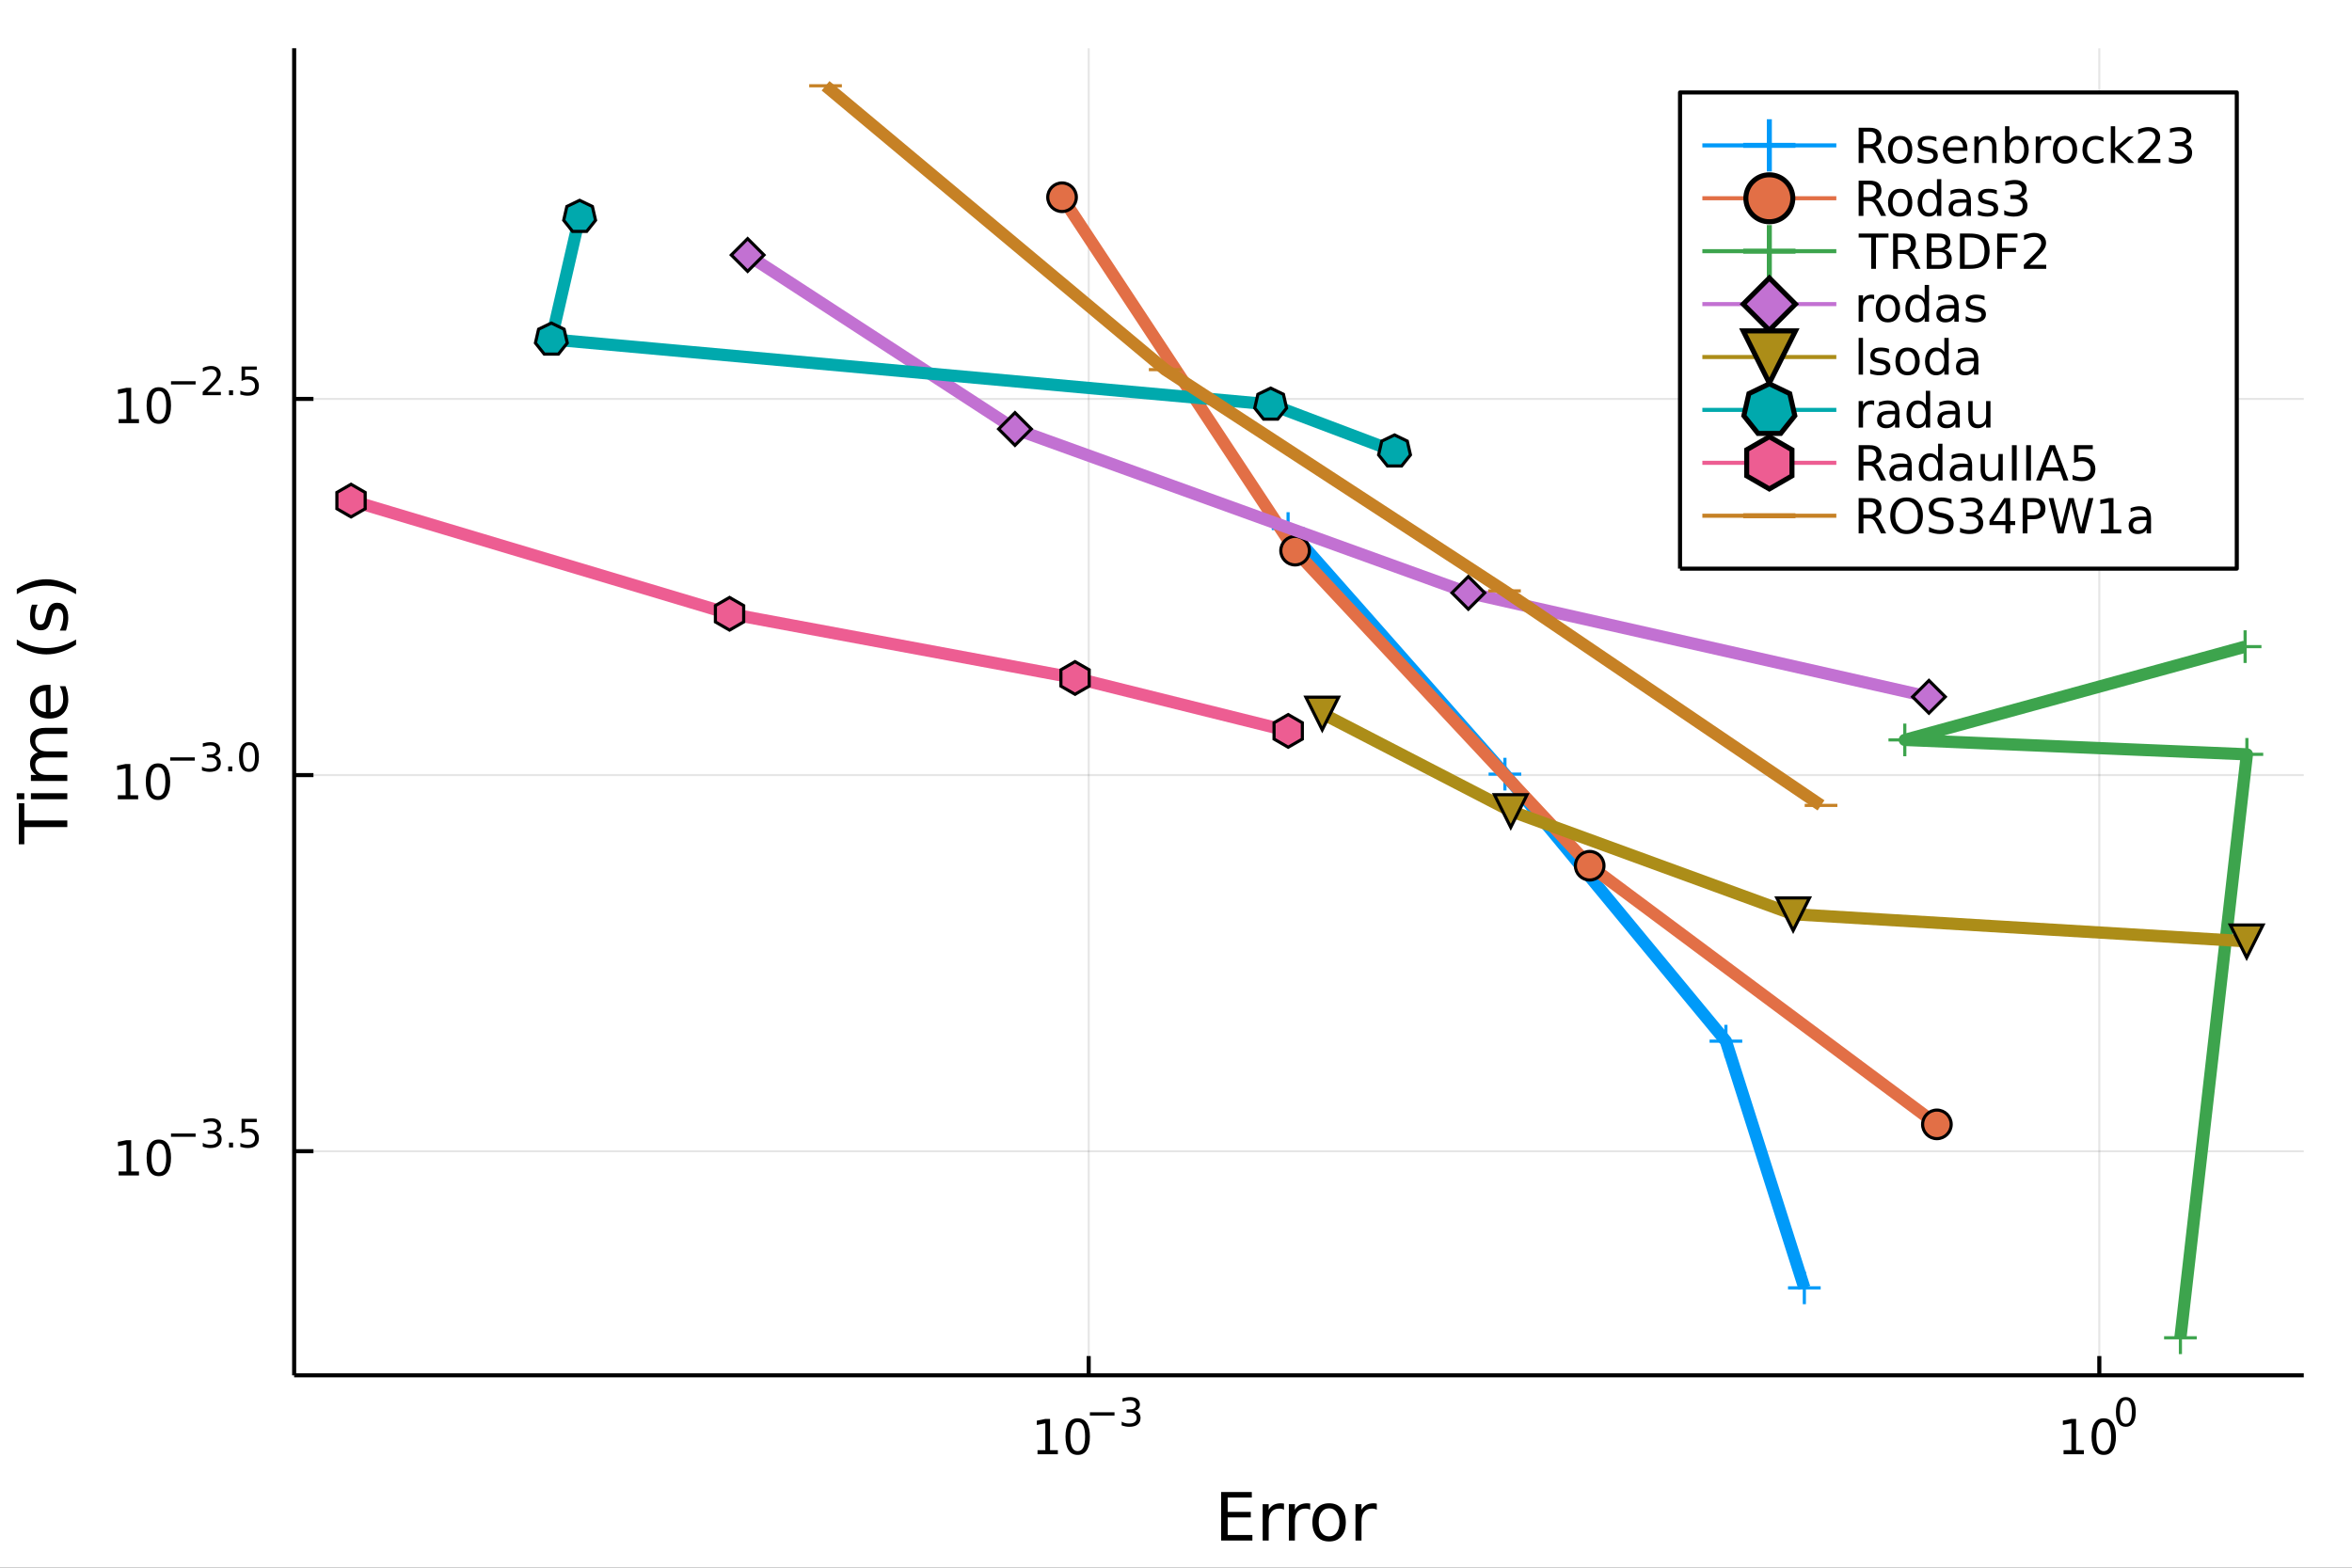 <?xml version="1.0" encoding="utf-8"?>
<svg xmlns="http://www.w3.org/2000/svg" xmlns:xlink="http://www.w3.org/1999/xlink" width="576" height="384" viewBox="0 0 2304 1536">
<rect x="0" y="0" width="2304" height="1536" fill="#333333" stroke="none"/>
<defs>
  <clipPath id="clip380">
    <rect x="0" y="0" width="2304" height="1536"/>
  </clipPath>
</defs>
<path clip-path="url(#clip380)" d="
M0 1536 L2304 1536 L2304 0 L0 0  Z
  " fill="#ffffff" fill-rule="evenodd" fill-opacity="1"/>
<defs>
  <clipPath id="clip381">
    <rect x="460" y="0" width="1614" height="1536"/>
  </clipPath>
</defs>
<path clip-path="url(#clip380)" d="
M288.159 1347.54 L2256.76 1347.54 L2256.76 47.244 L288.159 47.244  Z
  " fill="#ffffff" fill-rule="evenodd" fill-opacity="1"/>
<defs>
  <clipPath id="clip382">
    <rect x="288" y="47" width="1970" height="1301"/>
  </clipPath>
</defs>
<polyline clip-path="url(#clip382)" style="stroke:#000000; stroke-linecap:butt; stroke-linejoin:round; stroke-width:2; stroke-opacity:0.1; fill:none" points="
  1066.47,1347.54 1066.47,47.244 
  "/>
<polyline clip-path="url(#clip382)" style="stroke:#000000; stroke-linecap:butt; stroke-linejoin:round; stroke-width:2; stroke-opacity:0.1; fill:none" points="
  2056.47,1347.54 2056.47,47.244 
  "/>
<polyline clip-path="url(#clip380)" style="stroke:#000000; stroke-linecap:butt; stroke-linejoin:round; stroke-width:4; stroke-opacity:1; fill:none" points="
  288.159,1347.54 2256.76,1347.54 
  "/>
<polyline clip-path="url(#clip380)" style="stroke:#000000; stroke-linecap:butt; stroke-linejoin:round; stroke-width:4; stroke-opacity:1; fill:none" points="
  1066.47,1347.54 1066.47,1328.64 
  "/>
<polyline clip-path="url(#clip380)" style="stroke:#000000; stroke-linecap:butt; stroke-linejoin:round; stroke-width:4; stroke-opacity:1; fill:none" points="
  2056.47,1347.54 2056.47,1328.64 
  "/>
<path clip-path="url(#clip380)" d="M1016.35 1420.89 L1023.99 1420.89 L1023.99 1394.53 L1015.68 1396.19 L1015.68 1391.94 L1023.94 1390.27 L1028.62 1390.27 L1028.62 1420.89 L1036.26 1420.89 L1036.26 1424.83 L1016.35 1424.83 L1016.35 1420.89 Z" fill="#000000" fill-rule="evenodd" fill-opacity="1" /><path clip-path="url(#clip380)" d="M1055.7 1393.35 Q1052.09 1393.35 1050.26 1396.91 Q1048.46 1400.45 1048.46 1407.58 Q1048.46 1414.69 1050.26 1418.25 Q1052.09 1421.8 1055.7 1421.8 Q1059.33 1421.8 1061.14 1418.25 Q1062.97 1414.69 1062.97 1407.58 Q1062.97 1400.45 1061.14 1396.91 Q1059.33 1393.35 1055.7 1393.35 M1055.7 1389.64 Q1061.51 1389.64 1064.57 1394.25 Q1067.65 1398.83 1067.65 1407.58 Q1067.65 1416.31 1064.57 1420.92 Q1061.51 1425.5 1055.7 1425.5 Q1049.89 1425.5 1046.81 1420.92 Q1043.76 1416.31 1043.76 1407.58 Q1043.76 1398.83 1046.81 1394.25 Q1049.89 1389.64 1055.7 1389.64 Z" fill="#000000" fill-rule="evenodd" fill-opacity="1" /><path clip-path="url(#clip380)" d="M1067.65 1383.74 L1091.76 1383.74 L1091.76 1386.94 L1067.65 1386.94 L1067.65 1383.74 Z" fill="#000000" fill-rule="evenodd" fill-opacity="1" /><path clip-path="url(#clip380)" d="M1111.47 1382.28 Q1114.19 1382.86 1115.72 1384.7 Q1117.26 1386.55 1117.26 1389.26 Q1117.26 1393.41 1114.4 1395.69 Q1111.54 1397.96 1106.28 1397.96 Q1104.51 1397.96 1102.63 1397.61 Q1100.77 1397.27 1098.77 1396.57 L1098.77 1392.9 Q1100.35 1393.83 1102.23 1394.3 Q1104.11 1394.77 1106.16 1394.77 Q1109.74 1394.77 1111.6 1393.36 Q1113.48 1391.95 1113.48 1389.26 Q1113.48 1386.77 1111.73 1385.38 Q1110 1383.97 1106.9 1383.97 L1103.62 1383.97 L1103.62 1380.85 L1107.05 1380.85 Q1109.85 1380.85 1111.34 1379.74 Q1112.82 1378.61 1112.82 1376.5 Q1112.82 1374.34 1111.28 1373.19 Q1109.76 1372.03 1106.9 1372.03 Q1105.34 1372.03 1103.55 1372.37 Q1101.76 1372.7 1099.62 1373.42 L1099.62 1370.03 Q1101.78 1369.43 1103.66 1369.13 Q1105.56 1368.83 1107.24 1368.83 Q1111.56 1368.83 1114.08 1370.81 Q1116.6 1372.76 1116.6 1376.11 Q1116.6 1378.44 1115.27 1380.06 Q1113.93 1381.66 1111.47 1382.28 Z" fill="#000000" fill-rule="evenodd" fill-opacity="1" /><path clip-path="url(#clip380)" d="M2021.45 1420.89 L2029.09 1420.89 L2029.09 1394.53 L2020.78 1396.19 L2020.78 1391.94 L2029.04 1390.27 L2033.72 1390.27 L2033.72 1420.89 L2041.36 1420.89 L2041.36 1424.83 L2021.45 1424.83 L2021.45 1420.89 Z" fill="#000000" fill-rule="evenodd" fill-opacity="1" /><path clip-path="url(#clip380)" d="M2060.8 1393.35 Q2057.19 1393.35 2055.36 1396.91 Q2053.56 1400.45 2053.56 1407.58 Q2053.56 1414.69 2055.36 1418.25 Q2057.19 1421.8 2060.8 1421.8 Q2064.44 1421.8 2066.24 1418.25 Q2068.07 1414.69 2068.07 1407.58 Q2068.07 1400.45 2066.24 1396.91 Q2064.44 1393.35 2060.8 1393.35 M2060.8 1389.64 Q2066.61 1389.64 2069.67 1394.25 Q2072.75 1398.83 2072.75 1407.58 Q2072.75 1416.31 2069.67 1420.92 Q2066.61 1425.5 2060.8 1425.5 Q2054.99 1425.5 2051.91 1420.92 Q2048.86 1416.31 2048.86 1407.58 Q2048.86 1398.83 2051.91 1394.25 Q2054.99 1389.64 2060.8 1389.64 Z" fill="#000000" fill-rule="evenodd" fill-opacity="1" /><path clip-path="url(#clip380)" d="M2082.45 1371.84 Q2079.52 1371.84 2078.03 1374.74 Q2076.57 1377.61 2076.57 1383.41 Q2076.57 1389.18 2078.03 1392.08 Q2079.52 1394.95 2082.45 1394.95 Q2085.4 1394.95 2086.87 1392.08 Q2088.36 1389.18 2088.36 1383.41 Q2088.36 1377.61 2086.87 1374.74 Q2085.4 1371.84 2082.45 1371.84 M2082.45 1368.83 Q2087.17 1368.83 2089.66 1372.57 Q2092.16 1376.3 2092.16 1383.41 Q2092.16 1390.5 2089.66 1394.24 Q2087.17 1397.96 2082.45 1397.96 Q2077.73 1397.96 2075.23 1394.24 Q2072.75 1390.5 2072.75 1383.41 Q2072.75 1376.3 2075.23 1372.57 Q2077.73 1368.83 2082.45 1368.83 Z" fill="#000000" fill-rule="evenodd" fill-opacity="1" /><path clip-path="url(#clip380)" d="M1196.21 1461.87 L1226.26 1461.87 L1226.26 1467.28 L1202.64 1467.28 L1202.64 1481.34 L1225.27 1481.34 L1225.27 1486.76 L1202.64 1486.76 L1202.64 1503.97 L1226.83 1503.97 L1226.83 1509.39 L1196.21 1509.39 L1196.21 1461.87 Z" fill="#000000" fill-rule="evenodd" fill-opacity="1" /><path clip-path="url(#clip380)" d="M1257.8 1479.21 Q1256.81 1478.64 1255.64 1478.38 Q1254.49 1478.1 1253.09 1478.1 Q1248.12 1478.1 1245.45 1481.34 Q1242.81 1484.56 1242.81 1490.61 L1242.81 1509.39 L1236.92 1509.39 L1236.92 1473.74 L1242.81 1473.74 L1242.81 1479.28 Q1244.66 1476.03 1247.62 1474.47 Q1250.58 1472.88 1254.81 1472.88 Q1255.41 1472.88 1256.15 1472.97 Q1256.88 1473.04 1257.77 1473.2 L1257.8 1479.21 Z" fill="#000000" fill-rule="evenodd" fill-opacity="1" /><path clip-path="url(#clip380)" d="M1283.45 1479.21 Q1282.47 1478.64 1281.29 1478.38 Q1280.14 1478.1 1278.74 1478.1 Q1273.78 1478.1 1271.1 1481.34 Q1268.46 1484.56 1268.46 1490.61 L1268.46 1509.39 L1262.57 1509.39 L1262.57 1473.74 L1268.46 1473.74 L1268.46 1479.28 Q1270.31 1476.03 1273.27 1474.47 Q1276.23 1472.88 1280.46 1472.88 Q1281.07 1472.88 1281.8 1472.97 Q1282.53 1473.04 1283.42 1473.2 L1283.45 1479.21 Z" fill="#000000" fill-rule="evenodd" fill-opacity="1" /><path clip-path="url(#clip380)" d="M1301.98 1477.84 Q1297.27 1477.84 1294.53 1481.54 Q1291.79 1485.2 1291.79 1491.59 Q1291.79 1497.99 1294.5 1501.68 Q1297.24 1505.34 1301.98 1505.34 Q1306.66 1505.34 1309.39 1501.65 Q1312.13 1497.96 1312.13 1491.59 Q1312.13 1485.26 1309.39 1481.57 Q1306.66 1477.84 1301.98 1477.84 M1301.98 1472.88 Q1309.62 1472.88 1313.98 1477.84 Q1318.34 1482.81 1318.34 1491.59 Q1318.34 1500.35 1313.98 1505.34 Q1309.62 1510.31 1301.98 1510.31 Q1294.31 1510.31 1289.95 1505.34 Q1285.62 1500.35 1285.62 1491.59 Q1285.62 1482.81 1289.95 1477.84 Q1294.31 1472.88 1301.98 1472.88 Z" fill="#000000" fill-rule="evenodd" fill-opacity="1" /><path clip-path="url(#clip380)" d="M1348.7 1479.21 Q1347.72 1478.64 1346.54 1478.38 Q1345.39 1478.1 1343.99 1478.1 Q1339.03 1478.1 1336.35 1481.34 Q1333.71 1484.56 1333.71 1490.61 L1333.71 1509.39 L1327.82 1509.39 L1327.82 1473.74 L1333.71 1473.74 L1333.71 1479.28 Q1335.56 1476.03 1338.52 1474.47 Q1341.48 1472.88 1345.71 1472.88 Q1346.32 1472.88 1347.05 1472.97 Q1347.78 1473.04 1348.67 1473.2 L1348.7 1479.21 Z" fill="#000000" fill-rule="evenodd" fill-opacity="1" /><polyline clip-path="url(#clip382)" style="stroke:#000000; stroke-linecap:butt; stroke-linejoin:round; stroke-width:2; stroke-opacity:0.1; fill:none" points="
  288.159,1127.97 2256.76,1127.97 
  "/>
<polyline clip-path="url(#clip382)" style="stroke:#000000; stroke-linecap:butt; stroke-linejoin:round; stroke-width:2; stroke-opacity:0.1; fill:none" points="
  288.159,759.417 2256.76,759.417 
  "/>
<polyline clip-path="url(#clip382)" style="stroke:#000000; stroke-linecap:butt; stroke-linejoin:round; stroke-width:2; stroke-opacity:0.1; fill:none" points="
  288.159,390.866 2256.76,390.866 
  "/>
<polyline clip-path="url(#clip380)" style="stroke:#000000; stroke-linecap:butt; stroke-linejoin:round; stroke-width:4; stroke-opacity:1; fill:none" points="
  288.159,1347.54 288.159,47.244 
  "/>
<polyline clip-path="url(#clip380)" style="stroke:#000000; stroke-linecap:butt; stroke-linejoin:round; stroke-width:4; stroke-opacity:1; fill:none" points="
  288.159,1127.97 307.057,1127.97 
  "/>
<polyline clip-path="url(#clip380)" style="stroke:#000000; stroke-linecap:butt; stroke-linejoin:round; stroke-width:4; stroke-opacity:1; fill:none" points="
  288.159,759.417 307.057,759.417 
  "/>
<polyline clip-path="url(#clip380)" style="stroke:#000000; stroke-linecap:butt; stroke-linejoin:round; stroke-width:4; stroke-opacity:1; fill:none" points="
  288.159,390.866 307.057,390.866 
  "/>
<path clip-path="url(#clip380)" d="M116.22 1147.76 L123.859 1147.76 L123.859 1121.39 L115.549 1123.06 L115.549 1118.8 L123.813 1117.14 L128.489 1117.14 L128.489 1147.76 L136.127 1147.76 L136.127 1151.7 L116.22 1151.7 L116.22 1147.76 Z" fill="#000000" fill-rule="evenodd" fill-opacity="1" /><path clip-path="url(#clip380)" d="M155.572 1120.21 Q151.961 1120.21 150.132 1123.78 Q148.326 1127.32 148.326 1134.45 Q148.326 1141.56 150.132 1145.12 Q151.961 1148.66 155.572 1148.66 Q159.206 1148.66 161.012 1145.12 Q162.84 1141.56 162.84 1134.45 Q162.84 1127.32 161.012 1123.78 Q159.206 1120.21 155.572 1120.21 M155.572 1116.51 Q161.382 1116.51 164.438 1121.12 Q167.516 1125.7 167.516 1134.45 Q167.516 1143.18 164.438 1147.78 Q161.382 1152.37 155.572 1152.37 Q149.762 1152.37 146.683 1147.78 Q143.627 1143.18 143.627 1134.45 Q143.627 1125.7 146.683 1121.12 Q149.762 1116.51 155.572 1116.51 Z" fill="#000000" fill-rule="evenodd" fill-opacity="1" /><path clip-path="url(#clip380)" d="M167.516 1110.61 L191.628 1110.61 L191.628 1113.81 L167.516 1113.81 L167.516 1110.61 Z" fill="#000000" fill-rule="evenodd" fill-opacity="1" /><path clip-path="url(#clip380)" d="M211.338 1109.14 Q214.065 1109.73 215.589 1111.57 Q217.131 1113.41 217.131 1116.12 Q217.131 1120.28 214.272 1122.55 Q211.414 1124.83 206.147 1124.83 Q204.379 1124.83 202.499 1124.47 Q200.637 1124.13 198.643 1123.44 L198.643 1119.77 Q200.223 1120.69 202.104 1121.16 Q203.984 1121.63 206.035 1121.63 Q209.608 1121.63 211.47 1120.22 Q213.351 1118.81 213.351 1116.12 Q213.351 1113.64 211.602 1112.25 Q209.871 1110.84 206.768 1110.84 L203.495 1110.84 L203.495 1107.71 L206.918 1107.71 Q209.721 1107.71 211.207 1106.61 Q212.692 1105.48 212.692 1103.37 Q212.692 1101.21 211.15 1100.06 Q209.627 1098.89 206.768 1098.89 Q205.207 1098.89 203.42 1099.23 Q201.633 1099.57 199.489 1100.29 L199.489 1096.9 Q201.652 1096.3 203.533 1096 Q205.433 1095.7 207.107 1095.7 Q211.432 1095.7 213.953 1097.67 Q216.473 1099.63 216.473 1102.98 Q216.473 1105.31 215.137 1106.93 Q213.802 1108.52 211.338 1109.14 Z" fill="#000000" fill-rule="evenodd" fill-opacity="1" /><path clip-path="url(#clip380)" d="M224.334 1119.51 L228.303 1119.51 L228.303 1124.28 L224.334 1124.28 L224.334 1119.51 Z" fill="#000000" fill-rule="evenodd" fill-opacity="1" /><path clip-path="url(#clip380)" d="M236.616 1096.2 L251.531 1096.2 L251.531 1099.4 L240.095 1099.4 L240.095 1106.29 Q240.923 1106 241.75 1105.87 Q242.578 1105.72 243.406 1105.72 Q248.107 1105.72 250.853 1108.3 Q253.599 1110.87 253.599 1115.28 Q253.599 1119.81 250.778 1122.33 Q247.957 1124.83 242.823 1124.83 Q241.055 1124.83 239.211 1124.53 Q237.387 1124.23 235.431 1123.63 L235.431 1119.81 Q237.124 1120.73 238.929 1121.18 Q240.735 1121.63 242.747 1121.63 Q246.001 1121.63 247.901 1119.92 Q249.8 1118.21 249.8 1115.28 Q249.8 1112.34 247.901 1110.63 Q246.001 1108.92 242.747 1108.92 Q241.224 1108.92 239.7 1109.26 Q238.196 1109.6 236.616 1110.31 L236.616 1096.2 Z" fill="#000000" fill-rule="evenodd" fill-opacity="1" /><path clip-path="url(#clip380)" d="M115.411 779.209 L123.05 779.209 L123.05 752.844 L114.74 754.51 L114.74 750.251 L123.004 748.584 L127.68 748.584 L127.68 779.209 L135.319 779.209 L135.319 783.144 L115.411 783.144 L115.411 779.209 Z" fill="#000000" fill-rule="evenodd" fill-opacity="1" /><path clip-path="url(#clip380)" d="M154.763 751.663 Q151.152 751.663 149.323 755.228 Q147.518 758.769 147.518 765.899 Q147.518 773.005 149.323 776.57 Q151.152 780.112 154.763 780.112 Q158.397 780.112 160.203 776.57 Q162.032 773.005 162.032 765.899 Q162.032 758.769 160.203 755.228 Q158.397 751.663 154.763 751.663 M154.763 747.959 Q160.573 747.959 163.629 752.566 Q166.707 757.149 166.707 765.899 Q166.707 774.626 163.629 779.232 Q160.573 783.816 154.763 783.816 Q148.953 783.816 145.874 779.232 Q142.819 774.626 142.819 765.899 Q142.819 757.149 145.874 752.566 Q148.953 747.959 154.763 747.959 Z" fill="#000000" fill-rule="evenodd" fill-opacity="1" /><path clip-path="url(#clip380)" d="M166.707 742.061 L190.819 742.061 L190.819 745.258 L166.707 745.258 L166.707 742.061 Z" fill="#000000" fill-rule="evenodd" fill-opacity="1" /><path clip-path="url(#clip380)" d="M210.53 740.594 Q213.257 741.177 214.78 743.02 Q216.322 744.863 216.322 747.571 Q216.322 751.728 213.464 754.004 Q210.605 756.279 205.339 756.279 Q203.571 756.279 201.69 755.922 Q199.828 755.583 197.834 754.888 L197.834 751.22 Q199.414 752.142 201.295 752.612 Q203.176 753.082 205.226 753.082 Q208.799 753.082 210.661 751.671 Q212.542 750.261 212.542 747.571 Q212.542 745.089 210.793 743.697 Q209.063 742.286 205.959 742.286 L202.687 742.286 L202.687 739.164 L206.11 739.164 Q208.912 739.164 210.398 738.055 Q211.884 736.926 211.884 734.82 Q211.884 732.657 210.341 731.509 Q208.818 730.343 205.959 730.343 Q204.398 730.343 202.612 730.682 Q200.825 731.02 198.681 731.735 L198.681 728.35 Q200.844 727.748 202.724 727.447 Q204.624 727.146 206.298 727.146 Q210.624 727.146 213.144 729.121 Q215.664 731.077 215.664 734.425 Q215.664 736.757 214.329 738.374 Q212.993 739.973 210.53 740.594 Z" fill="#000000" fill-rule="evenodd" fill-opacity="1" /><path clip-path="url(#clip380)" d="M223.526 750.957 L227.494 750.957 L227.494 755.734 L223.526 755.734 L223.526 750.957 Z" fill="#000000" fill-rule="evenodd" fill-opacity="1" /><path clip-path="url(#clip380)" d="M243.895 730.155 Q240.961 730.155 239.475 733.052 Q238.008 735.929 238.008 741.722 Q238.008 747.496 239.475 750.392 Q240.961 753.27 243.895 753.27 Q246.847 753.27 248.314 750.392 Q249.8 747.496 249.8 741.722 Q249.8 735.929 248.314 733.052 Q246.847 730.155 243.895 730.155 M243.895 727.146 Q248.615 727.146 251.098 730.889 Q253.599 734.613 253.599 741.722 Q253.599 748.813 251.098 752.555 Q248.615 756.279 243.895 756.279 Q239.174 756.279 236.672 752.555 Q234.19 748.813 234.19 741.722 Q234.19 734.613 236.672 730.889 Q239.174 727.146 243.895 727.146 Z" fill="#000000" fill-rule="evenodd" fill-opacity="1" /><path clip-path="url(#clip380)" d="M116.22 410.658 L123.859 410.658 L123.859 384.293 L115.549 385.959 L115.549 381.7 L123.813 380.034 L128.489 380.034 L128.489 410.658 L136.127 410.658 L136.127 414.594 L116.22 414.594 L116.22 410.658 Z" fill="#000000" fill-rule="evenodd" fill-opacity="1" /><path clip-path="url(#clip380)" d="M155.572 383.112 Q151.961 383.112 150.132 386.677 Q148.326 390.219 148.326 397.348 Q148.326 404.455 150.132 408.019 Q151.961 411.561 155.572 411.561 Q159.206 411.561 161.012 408.019 Q162.84 404.455 162.84 397.348 Q162.84 390.219 161.012 386.677 Q159.206 383.112 155.572 383.112 M155.572 379.409 Q161.382 379.409 164.438 384.015 Q167.516 388.598 167.516 397.348 Q167.516 406.075 164.438 410.682 Q161.382 415.265 155.572 415.265 Q149.762 415.265 146.683 410.682 Q143.627 406.075 143.627 397.348 Q143.627 388.598 146.683 384.015 Q149.762 379.409 155.572 379.409 Z" fill="#000000" fill-rule="evenodd" fill-opacity="1" /><path clip-path="url(#clip380)" d="M167.516 373.51 L191.628 373.51 L191.628 376.707 L167.516 376.707 L167.516 373.51 Z" fill="#000000" fill-rule="evenodd" fill-opacity="1" /><path clip-path="url(#clip380)" d="M203.101 383.986 L216.36 383.986 L216.36 387.183 L198.53 387.183 L198.53 383.986 Q200.693 381.748 204.417 377.986 Q208.16 374.206 209.119 373.115 Q210.943 371.065 211.658 369.654 Q212.392 368.225 212.392 366.852 Q212.392 364.614 210.812 363.203 Q209.251 361.793 206.73 361.793 Q204.944 361.793 202.95 362.413 Q200.975 363.034 198.718 364.294 L198.718 360.457 Q201.013 359.536 203.006 359.066 Q205 358.595 206.655 358.595 Q211.019 358.595 213.614 360.777 Q216.21 362.959 216.21 366.607 Q216.21 368.338 215.551 369.899 Q214.912 371.441 213.2 373.548 Q212.73 374.093 210.21 376.707 Q207.69 379.303 203.101 383.986 Z" fill="#000000" fill-rule="evenodd" fill-opacity="1" /><path clip-path="url(#clip380)" d="M224.334 382.406 L228.303 382.406 L228.303 387.183 L224.334 387.183 L224.334 382.406 Z" fill="#000000" fill-rule="evenodd" fill-opacity="1" /><path clip-path="url(#clip380)" d="M236.616 359.103 L251.531 359.103 L251.531 362.3 L240.095 362.3 L240.095 369.184 Q240.923 368.902 241.75 368.77 Q242.578 368.62 243.406 368.62 Q248.107 368.62 250.853 371.197 Q253.599 373.773 253.599 378.174 Q253.599 382.707 250.778 385.227 Q247.957 387.729 242.823 387.729 Q241.055 387.729 239.211 387.428 Q237.387 387.127 235.431 386.525 L235.431 382.707 Q237.124 383.628 238.929 384.08 Q240.735 384.531 242.747 384.531 Q246.001 384.531 247.901 382.82 Q249.8 381.108 249.8 378.174 Q249.8 375.24 247.901 373.529 Q246.001 371.817 242.747 371.817 Q241.224 371.817 239.7 372.156 Q238.196 372.494 236.616 373.209 L236.616 359.103 Z" fill="#000000" fill-rule="evenodd" fill-opacity="1" /><path clip-path="url(#clip380)" d="M18.404 827.219 L18.404 787.02 L23.815 787.02 L23.815 803.889 L65.924 803.889 L65.924 810.35 L23.815 810.35 L23.815 827.219 L18.404 827.219 Z" fill="#000000" fill-rule="evenodd" fill-opacity="1" /><path clip-path="url(#clip380)" d="M30.276 783.073 L30.276 777.216 L65.924 777.216 L65.924 783.073 L30.276 783.073 M16.399 783.073 L16.399 777.216 L23.815 777.216 L23.815 783.073 L16.399 783.073 Z" fill="#000000" fill-rule="evenodd" fill-opacity="1" /><path clip-path="url(#clip380)" d="M37.119 737.208 Q33.173 735.012 31.295 731.956 Q29.417 728.901 29.417 724.763 Q29.417 719.193 33.332 716.169 Q37.215 713.145 44.408 713.145 L65.924 713.145 L65.924 719.034 L44.599 719.034 Q39.475 719.034 36.992 720.848 Q34.509 722.662 34.509 726.386 Q34.509 730.938 37.533 733.579 Q40.557 736.221 45.777 736.221 L65.924 736.221 L65.924 742.109 L44.599 742.109 Q39.443 742.109 36.992 743.924 Q34.509 745.738 34.509 749.526 Q34.509 754.013 37.565 756.655 Q40.589 759.297 45.777 759.297 L65.924 759.297 L65.924 765.185 L30.276 765.185 L30.276 759.297 L35.814 759.297 Q32.536 757.292 30.976 754.491 Q29.417 751.69 29.417 747.839 Q29.417 743.956 31.39 741.25 Q33.364 738.513 37.119 737.208 Z" fill="#000000" fill-rule="evenodd" fill-opacity="1" /><path clip-path="url(#clip380)" d="M46.636 670.973 L49.501 670.973 L49.501 697.9 Q55.548 697.518 58.731 694.271 Q61.882 690.993 61.882 685.168 Q61.882 681.794 61.054 678.643 Q60.227 675.461 58.572 672.341 L64.11 672.341 Q65.447 675.492 66.147 678.803 Q66.847 682.113 66.847 685.518 Q66.847 694.048 61.882 699.045 Q56.917 704.011 48.45 704.011 Q39.697 704.011 34.573 699.3 Q29.417 694.558 29.417 686.537 Q29.417 679.344 34.064 675.174 Q38.679 670.973 46.636 670.973 M44.917 676.829 Q40.111 676.893 37.247 679.535 Q34.382 682.145 34.382 686.473 Q34.382 691.375 37.151 694.335 Q39.92 697.263 44.949 697.709 L44.917 676.829 Z" fill="#000000" fill-rule="evenodd" fill-opacity="1" /><path clip-path="url(#clip380)" d="M16.463 626.572 Q23.783 630.837 30.945 632.906 Q38.106 634.975 45.458 634.975 Q52.811 634.975 60.036 632.906 Q67.229 630.805 74.518 626.572 L74.518 631.664 Q67.038 636.439 59.813 638.826 Q52.588 641.181 45.458 641.181 Q38.361 641.181 31.167 638.826 Q23.974 636.471 16.463 631.664 L16.463 626.572 Z" fill="#000000" fill-rule="evenodd" fill-opacity="1" /><path clip-path="url(#clip380)" d="M31.326 592.484 L36.865 592.484 Q35.592 594.966 34.955 597.64 Q34.318 600.313 34.318 603.178 Q34.318 607.538 35.655 609.735 Q36.992 611.899 39.666 611.899 Q41.703 611.899 42.88 610.339 Q44.026 608.78 45.077 604.069 L45.522 602.064 Q46.859 595.826 49.31 593.216 Q51.729 590.574 56.089 590.574 Q61.054 590.574 63.951 594.521 Q66.847 598.435 66.847 605.31 Q66.847 608.175 66.274 611.294 Q65.733 614.382 64.619 617.819 L58.572 617.819 Q60.259 614.573 61.118 611.422 Q61.946 608.27 61.946 605.183 Q61.946 601.045 60.545 598.817 Q59.113 596.589 56.535 596.589 Q54.148 596.589 52.874 598.213 Q51.601 599.804 50.424 605.247 L49.946 607.284 Q48.8 612.726 46.445 615.145 Q44.058 617.564 39.92 617.564 Q34.891 617.564 32.154 614 Q29.417 610.435 29.417 603.878 Q29.417 600.632 29.894 597.767 Q30.372 594.902 31.326 592.484 Z" fill="#000000" fill-rule="evenodd" fill-opacity="1" /><path clip-path="url(#clip380)" d="M16.463 582.171 L16.463 577.079 Q23.974 572.304 31.167 569.949 Q38.361 567.562 45.458 567.562 Q52.588 567.562 59.813 569.949 Q67.038 572.304 74.518 577.079 L74.518 582.171 Q67.229 577.938 60.036 575.869 Q52.811 573.768 45.458 573.768 Q38.106 573.768 30.945 575.869 Q23.783 577.938 16.463 582.171 Z" fill="#000000" fill-rule="evenodd" fill-opacity="1" /><polyline clip-path="url(#clip382)" style="stroke:#009af9; stroke-linecap:butt; stroke-linejoin:round; stroke-width:12; stroke-opacity:1; fill:none" points="
  1767.52,1261.82 1690.69,1020.12 1474.22,758.488 1261.8,517.844 
  "/>
<line clip-path="url(#clip382)" x1="1767.52" y1="1261.82" x2="1767.52" y2="1245.82" style="stroke:#009af9; stroke-width:3.072; stroke-opacity:1"/>
<line clip-path="url(#clip382)" x1="1767.52" y1="1261.82" x2="1751.52" y2="1261.82" style="stroke:#009af9; stroke-width:3.072; stroke-opacity:1"/>
<line clip-path="url(#clip382)" x1="1767.52" y1="1261.82" x2="1767.52" y2="1277.82" style="stroke:#009af9; stroke-width:3.072; stroke-opacity:1"/>
<line clip-path="url(#clip382)" x1="1767.52" y1="1261.82" x2="1783.52" y2="1261.82" style="stroke:#009af9; stroke-width:3.072; stroke-opacity:1"/>
<line clip-path="url(#clip382)" x1="1690.69" y1="1020.12" x2="1690.69" y2="1004.12" style="stroke:#009af9; stroke-width:3.072; stroke-opacity:1"/>
<line clip-path="url(#clip382)" x1="1690.69" y1="1020.12" x2="1674.69" y2="1020.12" style="stroke:#009af9; stroke-width:3.072; stroke-opacity:1"/>
<line clip-path="url(#clip382)" x1="1690.69" y1="1020.12" x2="1690.69" y2="1036.12" style="stroke:#009af9; stroke-width:3.072; stroke-opacity:1"/>
<line clip-path="url(#clip382)" x1="1690.69" y1="1020.12" x2="1706.69" y2="1020.12" style="stroke:#009af9; stroke-width:3.072; stroke-opacity:1"/>
<line clip-path="url(#clip382)" x1="1474.22" y1="758.488" x2="1474.22" y2="742.488" style="stroke:#009af9; stroke-width:3.072; stroke-opacity:1"/>
<line clip-path="url(#clip382)" x1="1474.22" y1="758.488" x2="1458.22" y2="758.488" style="stroke:#009af9; stroke-width:3.072; stroke-opacity:1"/>
<line clip-path="url(#clip382)" x1="1474.22" y1="758.488" x2="1474.22" y2="774.488" style="stroke:#009af9; stroke-width:3.072; stroke-opacity:1"/>
<line clip-path="url(#clip382)" x1="1474.22" y1="758.488" x2="1490.22" y2="758.488" style="stroke:#009af9; stroke-width:3.072; stroke-opacity:1"/>
<line clip-path="url(#clip382)" x1="1261.8" y1="517.844" x2="1261.8" y2="501.844" style="stroke:#009af9; stroke-width:3.072; stroke-opacity:1"/>
<line clip-path="url(#clip382)" x1="1261.8" y1="517.844" x2="1245.8" y2="517.844" style="stroke:#009af9; stroke-width:3.072; stroke-opacity:1"/>
<line clip-path="url(#clip382)" x1="1261.8" y1="517.844" x2="1261.8" y2="533.844" style="stroke:#009af9; stroke-width:3.072; stroke-opacity:1"/>
<line clip-path="url(#clip382)" x1="1261.8" y1="517.844" x2="1277.8" y2="517.844" style="stroke:#009af9; stroke-width:3.072; stroke-opacity:1"/>
<polyline clip-path="url(#clip382)" style="stroke:#e26f46; stroke-linecap:butt; stroke-linejoin:round; stroke-width:12; stroke-opacity:1; fill:none" points="
  1897.37,1101.64 1557.24,848.236 1268.67,539.509 1040.37,193.247 
  "/>
<circle clip-path="url(#clip382)" cx="1897.37" cy="1101.64" r="14" fill="#e26f46" fill-rule="evenodd" fill-opacity="1" stroke="#000000" stroke-opacity="1" stroke-width="3.072"/>
<circle clip-path="url(#clip382)" cx="1557.24" cy="848.236" r="14" fill="#e26f46" fill-rule="evenodd" fill-opacity="1" stroke="#000000" stroke-opacity="1" stroke-width="3.072"/>
<circle clip-path="url(#clip382)" cx="1268.67" cy="539.509" r="14" fill="#e26f46" fill-rule="evenodd" fill-opacity="1" stroke="#000000" stroke-opacity="1" stroke-width="3.072"/>
<circle clip-path="url(#clip382)" cx="1040.37" cy="193.247" r="14" fill="#e26f46" fill-rule="evenodd" fill-opacity="1" stroke="#000000" stroke-opacity="1" stroke-width="3.072"/>
<polyline clip-path="url(#clip382)" style="stroke:#3da44d; stroke-linecap:butt; stroke-linejoin:round; stroke-width:12; stroke-opacity:1; fill:none" points="
  2135.92,1310.74 2201.04,739.088 1865.93,724.952 2199.29,633.567 
  "/>
<line clip-path="url(#clip382)" x1="2135.92" y1="1310.74" x2="2135.92" y2="1294.74" style="stroke:#3da44d; stroke-width:3.072; stroke-opacity:1"/>
<line clip-path="url(#clip382)" x1="2135.92" y1="1310.74" x2="2119.92" y2="1310.74" style="stroke:#3da44d; stroke-width:3.072; stroke-opacity:1"/>
<line clip-path="url(#clip382)" x1="2135.92" y1="1310.74" x2="2135.92" y2="1326.74" style="stroke:#3da44d; stroke-width:3.072; stroke-opacity:1"/>
<line clip-path="url(#clip382)" x1="2135.92" y1="1310.74" x2="2151.92" y2="1310.74" style="stroke:#3da44d; stroke-width:3.072; stroke-opacity:1"/>
<line clip-path="url(#clip382)" x1="2201.04" y1="739.088" x2="2201.04" y2="723.088" style="stroke:#3da44d; stroke-width:3.072; stroke-opacity:1"/>
<line clip-path="url(#clip382)" x1="2201.04" y1="739.088" x2="2185.04" y2="739.088" style="stroke:#3da44d; stroke-width:3.072; stroke-opacity:1"/>
<line clip-path="url(#clip382)" x1="2201.04" y1="739.088" x2="2201.04" y2="755.088" style="stroke:#3da44d; stroke-width:3.072; stroke-opacity:1"/>
<line clip-path="url(#clip382)" x1="2201.04" y1="739.088" x2="2217.04" y2="739.088" style="stroke:#3da44d; stroke-width:3.072; stroke-opacity:1"/>
<line clip-path="url(#clip382)" x1="1865.93" y1="724.952" x2="1865.93" y2="708.952" style="stroke:#3da44d; stroke-width:3.072; stroke-opacity:1"/>
<line clip-path="url(#clip382)" x1="1865.93" y1="724.952" x2="1849.93" y2="724.952" style="stroke:#3da44d; stroke-width:3.072; stroke-opacity:1"/>
<line clip-path="url(#clip382)" x1="1865.93" y1="724.952" x2="1865.93" y2="740.952" style="stroke:#3da44d; stroke-width:3.072; stroke-opacity:1"/>
<line clip-path="url(#clip382)" x1="1865.93" y1="724.952" x2="1881.93" y2="724.952" style="stroke:#3da44d; stroke-width:3.072; stroke-opacity:1"/>
<line clip-path="url(#clip382)" x1="2199.29" y1="633.567" x2="2199.29" y2="617.567" style="stroke:#3da44d; stroke-width:3.072; stroke-opacity:1"/>
<line clip-path="url(#clip382)" x1="2199.29" y1="633.567" x2="2183.29" y2="633.567" style="stroke:#3da44d; stroke-width:3.072; stroke-opacity:1"/>
<line clip-path="url(#clip382)" x1="2199.29" y1="633.567" x2="2199.29" y2="649.567" style="stroke:#3da44d; stroke-width:3.072; stroke-opacity:1"/>
<line clip-path="url(#clip382)" x1="2199.29" y1="633.567" x2="2215.29" y2="633.567" style="stroke:#3da44d; stroke-width:3.072; stroke-opacity:1"/>
<polyline clip-path="url(#clip382)" style="stroke:#c271d2; stroke-linecap:butt; stroke-linejoin:round; stroke-width:12; stroke-opacity:1; fill:none" points="
  1889.58,682.732 1438.38,580.875 994.269,420.322 732.389,249.845 
  "/>
<path clip-path="url(#clip382)" d="M1889.58 666.732 L1873.58 682.732 L1889.58 698.732 L1905.58 682.732 L1889.58 666.732 Z" fill="#c271d2" fill-rule="evenodd" fill-opacity="1" stroke="#000000" stroke-opacity="1" stroke-width="3.072"/>
<path clip-path="url(#clip382)" d="M1438.38 564.875 L1422.38 580.875 L1438.38 596.875 L1454.38 580.875 L1438.38 564.875 Z" fill="#c271d2" fill-rule="evenodd" fill-opacity="1" stroke="#000000" stroke-opacity="1" stroke-width="3.072"/>
<path clip-path="url(#clip382)" d="M994.269 404.322 L978.269 420.322 L994.269 436.322 L1010.27 420.322 L994.269 404.322 Z" fill="#c271d2" fill-rule="evenodd" fill-opacity="1" stroke="#000000" stroke-opacity="1" stroke-width="3.072"/>
<path clip-path="url(#clip382)" d="M732.389 233.845 L716.389 249.845 L732.389 265.845 L748.389 249.845 L732.389 233.845 Z" fill="#c271d2" fill-rule="evenodd" fill-opacity="1" stroke="#000000" stroke-opacity="1" stroke-width="3.072"/>
<polyline clip-path="url(#clip382)" style="stroke:#ac8d18; stroke-linecap:butt; stroke-linejoin:round; stroke-width:12; stroke-opacity:1; fill:none" points="
  2200.81,922.302 1756.58,895.742 1479.92,794.633 1295.25,699.089 
  "/>
<path clip-path="url(#clip382)" d="M2216.81 906.302 L2184.81 906.302 L2200.81 938.302 L2216.81 906.302 Z" fill="#ac8d18" fill-rule="evenodd" fill-opacity="1" stroke="#000000" stroke-opacity="1" stroke-width="3.072"/>
<path clip-path="url(#clip382)" d="M1772.58 879.742 L1740.58 879.742 L1756.58 911.742 L1772.58 879.742 Z" fill="#ac8d18" fill-rule="evenodd" fill-opacity="1" stroke="#000000" stroke-opacity="1" stroke-width="3.072"/>
<path clip-path="url(#clip382)" d="M1495.92 778.633 L1463.92 778.633 L1479.92 810.633 L1495.92 778.633 Z" fill="#ac8d18" fill-rule="evenodd" fill-opacity="1" stroke="#000000" stroke-opacity="1" stroke-width="3.072"/>
<path clip-path="url(#clip382)" d="M1311.25 683.089 L1279.25 683.089 L1295.25 715.089 L1311.25 683.089 Z" fill="#ac8d18" fill-rule="evenodd" fill-opacity="1" stroke="#000000" stroke-opacity="1" stroke-width="3.072"/>
<polyline clip-path="url(#clip382)" style="stroke:#00a9ad; stroke-linecap:butt; stroke-linejoin:round; stroke-width:12; stroke-opacity:1; fill:none" points="
  1366.07,442.152 1244.73,396.269 540.099,332.514 567.804,212.27 
  "/>
<path clip-path="url(#clip382)" d="M1366.07 426.152 L1353.56 432.184 L1350.47 445.72 L1359.13 456.568 L1373.01 456.568 L1381.67 445.72 L1378.58 432.184 Z" fill="#00a9ad" fill-rule="evenodd" fill-opacity="1" stroke="#000000" stroke-opacity="1" stroke-width="3.072"/>
<path clip-path="url(#clip382)" d="M1244.73 380.269 L1232.22 386.301 L1229.13 399.837 L1237.79 410.685 L1251.67 410.685 L1260.33 399.837 L1257.24 386.301 Z" fill="#00a9ad" fill-rule="evenodd" fill-opacity="1" stroke="#000000" stroke-opacity="1" stroke-width="3.072"/>
<path clip-path="url(#clip382)" d="M540.099 316.514 L527.587 322.546 L524.499 336.082 L533.155 346.93 L547.043 346.93 L555.699 336.082 L552.611 322.546 Z" fill="#00a9ad" fill-rule="evenodd" fill-opacity="1" stroke="#000000" stroke-opacity="1" stroke-width="3.072"/>
<path clip-path="url(#clip382)" d="M567.804 196.27 L555.292 202.302 L552.204 215.838 L560.86 226.686 L574.748 226.686 L583.404 215.838 L580.316 202.302 Z" fill="#00a9ad" fill-rule="evenodd" fill-opacity="1" stroke="#000000" stroke-opacity="1" stroke-width="3.072"/>
<polyline clip-path="url(#clip382)" style="stroke:#ed5d92; stroke-linecap:butt; stroke-linejoin:round; stroke-width:12; stroke-opacity:1; fill:none" points="
  1261.91,716.132 1053.1,664.262 714.657,601.365 343.874,490.48 
  "/>
<path clip-path="url(#clip382)" d="M1261.91 732.132 L1248.05 724.132 L1248.05 708.132 L1261.91 700.132 L1275.76 708.132 L1275.76 724.132 Z" fill="#ed5d92" fill-rule="evenodd" fill-opacity="1" stroke="#000000" stroke-opacity="1" stroke-width="3.072"/>
<path clip-path="url(#clip382)" d="M1053.1 680.262 L1039.25 672.262 L1039.25 656.262 L1053.1 648.262 L1066.96 656.262 L1066.96 672.262 Z" fill="#ed5d92" fill-rule="evenodd" fill-opacity="1" stroke="#000000" stroke-opacity="1" stroke-width="3.072"/>
<path clip-path="url(#clip382)" d="M714.657 617.365 L700.801 609.365 L700.801 593.365 L714.657 585.365 L728.513 593.365 L728.513 609.365 Z" fill="#ed5d92" fill-rule="evenodd" fill-opacity="1" stroke="#000000" stroke-opacity="1" stroke-width="3.072"/>
<path clip-path="url(#clip382)" d="M343.874 506.48 L330.018 498.48 L330.018 482.48 L343.874 474.48 L357.73 482.48 L357.73 498.48 Z" fill="#ed5d92" fill-rule="evenodd" fill-opacity="1" stroke="#000000" stroke-opacity="1" stroke-width="3.072"/>
<polyline clip-path="url(#clip382)" style="stroke:#c68125; stroke-linecap:butt; stroke-linejoin:round; stroke-width:12; stroke-opacity:1; fill:none" points="
  1783.87,789.117 1473.79,578.924 1141.41,362.161 808.694,84.045 
  "/>
<line clip-path="url(#clip382)" x1="1799.87" y1="789.117" x2="1767.87" y2="789.117" style="stroke:#c68125; stroke-width:3.072; stroke-opacity:1"/>
<line clip-path="url(#clip382)" x1="1489.79" y1="578.924" x2="1457.79" y2="578.924" style="stroke:#c68125; stroke-width:3.072; stroke-opacity:1"/>
<line clip-path="url(#clip382)" x1="1157.41" y1="362.161" x2="1125.41" y2="362.161" style="stroke:#c68125; stroke-width:3.072; stroke-opacity:1"/>
<line clip-path="url(#clip382)" x1="824.694" y1="84.045" x2="792.694" y2="84.045" style="stroke:#c68125; stroke-width:3.072; stroke-opacity:1"/>
<path clip-path="url(#clip380)" d="
M1645.74 557.147 L2191.14 557.147 L2191.14 90.587 L1645.74 90.587  Z
  " fill="#ffffff" fill-rule="evenodd" fill-opacity="1"/>
<polyline clip-path="url(#clip380)" style="stroke:#000000; stroke-linecap:butt; stroke-linejoin:round; stroke-width:4; stroke-opacity:1; fill:none" points="
  1645.74,557.147 2191.14,557.147 2191.14,90.587 1645.74,90.587 1645.74,557.147 
  "/>
<polyline clip-path="url(#clip380)" style="stroke:#009af9; stroke-linecap:butt; stroke-linejoin:round; stroke-width:4; stroke-opacity:1; fill:none" points="
  1667.61,142.427 1798.85,142.427 
  "/>
<line clip-path="url(#clip380)" x1="1733.23" y1="142.427" x2="1733.23" y2="116.827" style="stroke:#009af9; stroke-width:4.915; stroke-opacity:1"/>
<line clip-path="url(#clip380)" x1="1733.23" y1="142.427" x2="1707.63" y2="142.427" style="stroke:#009af9; stroke-width:4.915; stroke-opacity:1"/>
<line clip-path="url(#clip380)" x1="1733.23" y1="142.427" x2="1733.23" y2="168.027" style="stroke:#009af9; stroke-width:4.915; stroke-opacity:1"/>
<line clip-path="url(#clip380)" x1="1733.23" y1="142.427" x2="1758.83" y2="142.427" style="stroke:#009af9; stroke-width:4.915; stroke-opacity:1"/>
<path clip-path="url(#clip380)" d="M1837.11 143.504 Q1838.62 144.013 1840.03 145.679 Q1841.47 147.346 1842.9 150.263 L1847.65 159.707 L1842.62 159.707 L1838.2 150.841 Q1836.49 147.369 1834.87 146.235 Q1833.27 145.101 1830.49 145.101 L1825.4 145.101 L1825.4 159.707 L1820.72 159.707 L1820.72 125.147 L1831.28 125.147 Q1837.21 125.147 1840.12 127.624 Q1843.04 130.101 1843.04 135.101 Q1843.04 138.365 1841.51 140.517 Q1840.01 142.67 1837.11 143.504 M1825.4 128.99 L1825.4 141.258 L1831.28 141.258 Q1834.66 141.258 1836.37 139.707 Q1838.11 138.133 1838.11 135.101 Q1838.11 132.068 1836.37 130.541 Q1834.66 128.99 1831.28 128.99 L1825.4 128.99 Z" fill="#000000" fill-rule="evenodd" fill-opacity="1" /><path clip-path="url(#clip380)" d="M1861.4 136.767 Q1857.97 136.767 1855.98 139.453 Q1853.99 142.115 1853.99 146.767 Q1853.99 151.42 1855.96 154.105 Q1857.95 156.767 1861.4 156.767 Q1864.8 156.767 1866.79 154.082 Q1868.78 151.397 1868.78 146.767 Q1868.78 142.161 1866.79 139.476 Q1864.8 136.767 1861.4 136.767 M1861.4 133.156 Q1866.95 133.156 1870.12 136.767 Q1873.29 140.379 1873.29 146.767 Q1873.29 153.133 1870.12 156.767 Q1866.95 160.378 1861.4 160.378 Q1855.82 160.378 1852.65 156.767 Q1849.5 153.133 1849.5 146.767 Q1849.5 140.379 1852.65 136.767 Q1855.82 133.156 1861.4 133.156 Z" fill="#000000" fill-rule="evenodd" fill-opacity="1" /><path clip-path="url(#clip380)" d="M1896.88 134.545 L1896.88 138.573 Q1895.08 137.647 1893.13 137.184 Q1891.19 136.721 1889.1 136.721 Q1885.93 136.721 1884.34 137.693 Q1882.76 138.666 1882.76 140.61 Q1882.76 142.092 1883.9 142.948 Q1885.03 143.781 1888.46 144.545 L1889.91 144.869 Q1894.45 145.842 1896.35 147.624 Q1898.27 149.383 1898.27 152.554 Q1898.27 156.166 1895.4 158.272 Q1892.55 160.378 1887.55 160.378 Q1885.47 160.378 1883.2 159.962 Q1880.96 159.568 1878.46 158.758 L1878.46 154.36 Q1880.82 155.587 1883.11 156.212 Q1885.4 156.814 1887.65 156.814 Q1890.65 156.814 1892.28 155.795 Q1893.9 154.754 1893.9 152.879 Q1893.9 151.142 1892.71 150.216 Q1891.56 149.291 1887.6 148.434 L1886.12 148.087 Q1882.16 147.254 1880.4 145.541 Q1878.64 143.804 1878.64 140.795 Q1878.64 137.138 1881.23 135.147 Q1883.83 133.156 1888.59 133.156 Q1890.96 133.156 1893.04 133.504 Q1895.12 133.851 1896.88 134.545 Z" fill="#000000" fill-rule="evenodd" fill-opacity="1" /><path clip-path="url(#clip380)" d="M1927.23 145.679 L1927.23 147.763 L1907.65 147.763 Q1907.92 152.161 1910.28 154.476 Q1912.67 156.767 1916.9 156.767 Q1919.36 156.767 1921.65 156.166 Q1923.96 155.564 1926.23 154.36 L1926.23 158.388 Q1923.94 159.36 1921.53 159.869 Q1919.13 160.378 1916.65 160.378 Q1910.45 160.378 1906.81 156.767 Q1903.2 153.156 1903.2 146.999 Q1903.2 140.633 1906.63 136.906 Q1910.08 133.156 1915.91 133.156 Q1921.14 133.156 1924.17 136.536 Q1927.23 139.892 1927.23 145.679 M1922.97 144.429 Q1922.92 140.934 1921 138.851 Q1919.1 136.767 1915.96 136.767 Q1912.39 136.767 1910.24 138.781 Q1908.11 140.795 1907.78 144.453 L1922.97 144.429 Z" fill="#000000" fill-rule="evenodd" fill-opacity="1" /><path clip-path="url(#clip380)" d="M1955.77 144.059 L1955.77 159.707 L1951.51 159.707 L1951.51 144.198 Q1951.51 140.517 1950.08 138.689 Q1948.64 136.86 1945.77 136.86 Q1942.32 136.86 1940.33 139.059 Q1938.34 141.258 1938.34 145.054 L1938.34 159.707 L1934.06 159.707 L1934.06 133.781 L1938.34 133.781 L1938.34 137.809 Q1939.87 135.471 1941.93 134.314 Q1944.01 133.156 1946.72 133.156 Q1951.19 133.156 1953.48 135.934 Q1955.77 138.689 1955.77 144.059 Z" fill="#000000" fill-rule="evenodd" fill-opacity="1" /><path clip-path="url(#clip380)" d="M1982.88 146.767 Q1982.88 142.068 1980.93 139.406 Q1979.01 136.721 1975.63 136.721 Q1972.25 136.721 1970.31 139.406 Q1968.39 142.068 1968.39 146.767 Q1968.39 151.466 1970.31 154.152 Q1972.25 156.814 1975.63 156.814 Q1979.01 156.814 1980.93 154.152 Q1982.88 151.466 1982.88 146.767 M1968.39 137.717 Q1969.73 135.402 1971.77 134.291 Q1973.83 133.156 1976.67 133.156 Q1981.39 133.156 1984.33 136.906 Q1987.3 140.656 1987.3 146.767 Q1987.3 152.879 1984.33 156.628 Q1981.39 160.378 1976.67 160.378 Q1973.83 160.378 1971.77 159.267 Q1969.73 158.133 1968.39 155.818 L1968.39 159.707 L1964.1 159.707 L1964.1 123.689 L1968.39 123.689 L1968.39 137.717 Z" fill="#000000" fill-rule="evenodd" fill-opacity="1" /><path clip-path="url(#clip380)" d="M2009.38 137.763 Q2008.66 137.346 2007.81 137.161 Q2006.97 136.953 2005.96 136.953 Q2002.34 136.953 2000.4 139.314 Q1998.48 141.652 1998.48 146.05 L1998.48 159.707 L1994.2 159.707 L1994.2 133.781 L1998.48 133.781 L1998.48 137.809 Q1999.82 135.448 2001.97 134.314 Q2004.13 133.156 2007.2 133.156 Q2007.64 133.156 2008.18 133.226 Q2008.71 133.272 2009.36 133.388 L2009.38 137.763 Z" fill="#000000" fill-rule="evenodd" fill-opacity="1" /><path clip-path="url(#clip380)" d="M2022.85 136.767 Q2019.43 136.767 2017.44 139.453 Q2015.45 142.115 2015.45 146.767 Q2015.45 151.42 2017.41 154.105 Q2019.4 156.767 2022.85 156.767 Q2026.26 156.767 2028.25 154.082 Q2030.24 151.397 2030.24 146.767 Q2030.24 142.161 2028.25 139.476 Q2026.26 136.767 2022.85 136.767 M2022.85 133.156 Q2028.41 133.156 2031.58 136.767 Q2034.75 140.379 2034.75 146.767 Q2034.75 153.133 2031.58 156.767 Q2028.41 160.378 2022.85 160.378 Q2017.27 160.378 2014.1 156.767 Q2010.95 153.133 2010.95 146.767 Q2010.95 140.379 2014.1 136.767 Q2017.27 133.156 2022.85 133.156 Z" fill="#000000" fill-rule="evenodd" fill-opacity="1" /><path clip-path="url(#clip380)" d="M2060.47 134.777 L2060.47 138.758 Q2058.66 137.763 2056.83 137.277 Q2055.03 136.767 2053.18 136.767 Q2049.03 136.767 2046.74 139.406 Q2044.45 142.022 2044.45 146.767 Q2044.45 151.513 2046.74 154.152 Q2049.03 156.767 2053.18 156.767 Q2055.03 156.767 2056.83 156.281 Q2058.66 155.772 2060.47 154.777 L2060.47 158.712 Q2058.69 159.545 2056.76 159.962 Q2054.87 160.378 2052.71 160.378 Q2046.86 160.378 2043.41 156.698 Q2039.96 153.017 2039.96 146.767 Q2039.96 140.425 2043.43 136.791 Q2046.93 133.156 2052.99 133.156 Q2054.96 133.156 2056.83 133.573 Q2058.71 133.967 2060.47 134.777 Z" fill="#000000" fill-rule="evenodd" fill-opacity="1" /><path clip-path="url(#clip380)" d="M2067.71 123.689 L2072 123.689 L2072 144.962 L2084.7 133.781 L2090.14 133.781 L2076.39 145.911 L2090.72 159.707 L2085.17 159.707 L2072 147.045 L2072 159.707 L2067.71 159.707 L2067.71 123.689 Z" fill="#000000" fill-rule="evenodd" fill-opacity="1" /><path clip-path="url(#clip380)" d="M2099.96 155.772 L2116.28 155.772 L2116.28 159.707 L2094.33 159.707 L2094.33 155.772 Q2097 153.017 2101.58 148.388 Q2106.19 143.735 2107.37 142.392 Q2109.61 139.869 2110.49 138.133 Q2111.39 136.374 2111.39 134.684 Q2111.39 131.93 2109.45 130.193 Q2107.53 128.457 2104.43 128.457 Q2102.23 128.457 2099.77 129.221 Q2097.34 129.985 2094.57 131.536 L2094.57 126.814 Q2097.39 125.68 2099.84 125.101 Q2102.3 124.522 2104.33 124.522 Q2109.7 124.522 2112.9 127.207 Q2116.09 129.893 2116.09 134.383 Q2116.09 136.513 2115.28 138.434 Q2114.5 140.332 2112.39 142.925 Q2111.81 143.596 2108.71 146.814 Q2105.61 150.008 2099.96 155.772 Z" fill="#000000" fill-rule="evenodd" fill-opacity="1" /><path clip-path="url(#clip380)" d="M2140.26 141.073 Q2143.62 141.791 2145.49 144.059 Q2147.39 146.328 2147.39 149.661 Q2147.39 154.777 2143.87 157.578 Q2140.35 160.378 2133.87 160.378 Q2131.7 160.378 2129.38 159.939 Q2127.09 159.522 2124.63 158.666 L2124.63 154.152 Q2126.58 155.286 2128.89 155.865 Q2131.21 156.443 2133.73 156.443 Q2138.13 156.443 2140.42 154.707 Q2142.74 152.971 2142.74 149.661 Q2142.74 146.605 2140.58 144.892 Q2138.45 143.156 2134.63 143.156 L2130.61 143.156 L2130.61 139.314 L2134.82 139.314 Q2138.27 139.314 2140.1 137.948 Q2141.93 136.559 2141.93 133.967 Q2141.93 131.305 2140.03 129.893 Q2138.15 128.457 2134.63 128.457 Q2132.71 128.457 2130.51 128.874 Q2128.32 129.291 2125.68 130.17 L2125.68 126.004 Q2128.34 125.263 2130.65 124.893 Q2132.99 124.522 2135.05 124.522 Q2140.38 124.522 2143.48 126.953 Q2146.58 129.36 2146.58 133.48 Q2146.58 136.351 2144.94 138.342 Q2143.29 140.309 2140.26 141.073 Z" fill="#000000" fill-rule="evenodd" fill-opacity="1" /><polyline clip-path="url(#clip380)" style="stroke:#e26f46; stroke-linecap:butt; stroke-linejoin:round; stroke-width:4; stroke-opacity:1; fill:none" points="
  1667.61,194.267 1798.85,194.267 
  "/>
<circle clip-path="url(#clip380)" cx="1733.23" cy="194.267" r="23" fill="#e26f46" fill-rule="evenodd" fill-opacity="1" stroke="#000000" stroke-opacity="1" stroke-width="4.915"/>
<path clip-path="url(#clip380)" d="M1837.11 195.344 Q1838.62 195.853 1840.03 197.519 Q1841.47 199.186 1842.9 202.103 L1847.65 211.547 L1842.62 211.547 L1838.2 202.681 Q1836.49 199.209 1834.87 198.075 Q1833.27 196.941 1830.49 196.941 L1825.4 196.941 L1825.4 211.547 L1820.72 211.547 L1820.72 176.987 L1831.28 176.987 Q1837.21 176.987 1840.12 179.464 Q1843.04 181.941 1843.04 186.941 Q1843.04 190.205 1841.51 192.357 Q1840.01 194.51 1837.11 195.344 M1825.4 180.83 L1825.4 193.098 L1831.28 193.098 Q1834.66 193.098 1836.37 191.547 Q1838.11 189.973 1838.11 186.941 Q1838.11 183.908 1836.37 182.381 Q1834.66 180.83 1831.28 180.83 L1825.4 180.83 Z" fill="#000000" fill-rule="evenodd" fill-opacity="1" /><path clip-path="url(#clip380)" d="M1861.4 188.607 Q1857.97 188.607 1855.98 191.293 Q1853.99 193.955 1853.99 198.607 Q1853.99 203.26 1855.96 205.945 Q1857.95 208.607 1861.4 208.607 Q1864.8 208.607 1866.79 205.922 Q1868.78 203.237 1868.78 198.607 Q1868.78 194.001 1866.79 191.316 Q1864.8 188.607 1861.4 188.607 M1861.4 184.996 Q1866.95 184.996 1870.12 188.607 Q1873.29 192.219 1873.29 198.607 Q1873.29 204.973 1870.12 208.607 Q1866.95 212.218 1861.4 212.218 Q1855.82 212.218 1852.65 208.607 Q1849.5 204.973 1849.5 198.607 Q1849.5 192.219 1852.65 188.607 Q1855.82 184.996 1861.4 184.996 Z" fill="#000000" fill-rule="evenodd" fill-opacity="1" /><path clip-path="url(#clip380)" d="M1897.41 189.557 L1897.41 175.529 L1901.67 175.529 L1901.67 211.547 L1897.41 211.547 L1897.41 207.658 Q1896.07 209.973 1894.01 211.107 Q1891.97 212.218 1889.1 212.218 Q1884.4 212.218 1881.44 208.468 Q1878.5 204.719 1878.5 198.607 Q1878.5 192.496 1881.44 188.746 Q1884.4 184.996 1889.1 184.996 Q1891.97 184.996 1894.01 186.131 Q1896.07 187.242 1897.41 189.557 M1882.9 198.607 Q1882.9 203.306 1884.82 205.992 Q1886.77 208.654 1890.15 208.654 Q1893.53 208.654 1895.47 205.992 Q1897.41 203.306 1897.41 198.607 Q1897.41 193.908 1895.47 191.246 Q1893.53 188.561 1890.15 188.561 Q1886.77 188.561 1884.82 191.246 Q1882.9 193.908 1882.9 198.607 Z" fill="#000000" fill-rule="evenodd" fill-opacity="1" /><path clip-path="url(#clip380)" d="M1922.23 198.515 Q1917.07 198.515 1915.08 199.695 Q1913.09 200.876 1913.09 203.723 Q1913.09 205.992 1914.57 207.334 Q1916.07 208.654 1918.64 208.654 Q1922.18 208.654 1924.31 206.154 Q1926.46 203.631 1926.46 199.464 L1926.46 198.515 L1922.23 198.515 M1930.72 196.756 L1930.72 211.547 L1926.46 211.547 L1926.46 207.612 Q1925.01 209.973 1922.83 211.107 Q1920.65 212.218 1917.51 212.218 Q1913.52 212.218 1911.16 209.996 Q1908.83 207.751 1908.83 204.001 Q1908.83 199.626 1911.74 197.404 Q1914.68 195.182 1920.49 195.182 L1926.46 195.182 L1926.46 194.765 Q1926.46 191.825 1924.52 190.228 Q1922.6 188.607 1919.1 188.607 Q1916.88 188.607 1914.77 189.14 Q1912.67 189.672 1910.72 190.737 L1910.72 186.802 Q1913.06 185.899 1915.26 185.459 Q1917.46 184.996 1919.54 184.996 Q1925.17 184.996 1927.95 187.913 Q1930.72 190.83 1930.72 196.756 Z" fill="#000000" fill-rule="evenodd" fill-opacity="1" /><path clip-path="url(#clip380)" d="M1956.02 186.385 L1956.02 190.413 Q1954.22 189.487 1952.27 189.024 Q1950.33 188.561 1948.25 188.561 Q1945.08 188.561 1943.48 189.533 Q1941.9 190.506 1941.9 192.45 Q1941.9 193.932 1943.04 194.788 Q1944.17 195.621 1947.6 196.385 L1949.06 196.709 Q1953.59 197.682 1955.49 199.464 Q1957.41 201.223 1957.41 204.394 Q1957.41 208.006 1954.54 210.112 Q1951.7 212.218 1946.7 212.218 Q1944.61 212.218 1942.34 211.802 Q1940.1 211.408 1937.6 210.598 L1937.6 206.2 Q1939.96 207.427 1942.25 208.052 Q1944.54 208.654 1946.79 208.654 Q1949.8 208.654 1951.42 207.635 Q1953.04 206.594 1953.04 204.719 Q1953.04 202.982 1951.86 202.056 Q1950.7 201.131 1946.74 200.274 L1945.26 199.927 Q1941.3 199.094 1939.54 197.381 Q1937.78 195.644 1937.78 192.635 Q1937.78 188.978 1940.38 186.987 Q1942.97 184.996 1947.74 184.996 Q1950.1 184.996 1952.18 185.344 Q1954.27 185.691 1956.02 186.385 Z" fill="#000000" fill-rule="evenodd" fill-opacity="1" /><path clip-path="url(#clip380)" d="M1978.96 192.913 Q1982.32 193.631 1984.2 195.899 Q1986.09 198.168 1986.09 201.501 Q1986.09 206.617 1982.58 209.418 Q1979.06 212.218 1972.58 212.218 Q1970.4 212.218 1968.08 211.779 Q1965.79 211.362 1963.34 210.506 L1963.34 205.992 Q1965.28 207.126 1967.6 207.705 Q1969.91 208.283 1972.44 208.283 Q1976.83 208.283 1979.13 206.547 Q1981.44 204.811 1981.44 201.501 Q1981.44 198.445 1979.29 196.732 Q1977.16 194.996 1973.34 194.996 L1969.31 194.996 L1969.31 191.154 L1973.52 191.154 Q1976.97 191.154 1978.8 189.788 Q1980.63 188.399 1980.63 185.807 Q1980.63 183.145 1978.73 181.733 Q1976.86 180.297 1973.34 180.297 Q1971.42 180.297 1969.22 180.714 Q1967.02 181.131 1964.38 182.01 L1964.38 177.844 Q1967.04 177.103 1969.36 176.733 Q1971.7 176.362 1973.76 176.362 Q1979.08 176.362 1982.18 178.793 Q1985.28 181.2 1985.28 185.32 Q1985.28 188.191 1983.64 190.182 Q1982 192.149 1978.96 192.913 Z" fill="#000000" fill-rule="evenodd" fill-opacity="1" /><polyline clip-path="url(#clip380)" style="stroke:#3da44d; stroke-linecap:butt; stroke-linejoin:round; stroke-width:4; stroke-opacity:1; fill:none" points="
  1667.61,246.107 1798.85,246.107 
  "/>
<line clip-path="url(#clip380)" x1="1733.23" y1="246.107" x2="1733.23" y2="220.507" style="stroke:#3da44d; stroke-width:4.915; stroke-opacity:1"/>
<line clip-path="url(#clip380)" x1="1733.23" y1="246.107" x2="1707.63" y2="246.107" style="stroke:#3da44d; stroke-width:4.915; stroke-opacity:1"/>
<line clip-path="url(#clip380)" x1="1733.23" y1="246.107" x2="1733.23" y2="271.707" style="stroke:#3da44d; stroke-width:4.915; stroke-opacity:1"/>
<line clip-path="url(#clip380)" x1="1733.23" y1="246.107" x2="1758.83" y2="246.107" style="stroke:#3da44d; stroke-width:4.915; stroke-opacity:1"/>
<path clip-path="url(#clip380)" d="M1820.72 228.827 L1849.96 228.827 L1849.96 232.762 L1837.69 232.762 L1837.69 263.387 L1832.99 263.387 L1832.99 232.762 L1820.72 232.762 L1820.72 228.827 Z" fill="#000000" fill-rule="evenodd" fill-opacity="1" /><path clip-path="url(#clip380)" d="M1870.86 247.184 Q1872.37 247.693 1873.78 249.359 Q1875.21 251.026 1876.65 253.943 L1881.4 263.387 L1876.37 263.387 L1871.95 254.521 Q1870.24 251.049 1868.62 249.915 Q1867.02 248.781 1864.24 248.781 L1859.15 248.781 L1859.15 263.387 L1854.47 263.387 L1854.47 228.827 L1865.03 228.827 Q1870.96 228.827 1873.87 231.304 Q1876.79 233.781 1876.79 238.781 Q1876.79 242.045 1875.26 244.197 Q1873.76 246.35 1870.86 247.184 M1859.15 232.67 L1859.15 244.938 L1865.03 244.938 Q1868.41 244.938 1870.12 243.387 Q1871.86 241.813 1871.86 238.781 Q1871.86 235.748 1870.12 234.221 Q1868.41 232.67 1865.03 232.67 L1859.15 232.67 Z" fill="#000000" fill-rule="evenodd" fill-opacity="1" /><path clip-path="url(#clip380)" d="M1892.09 246.883 L1892.09 259.545 L1899.59 259.545 Q1903.36 259.545 1905.17 257.994 Q1907 256.42 1907 253.202 Q1907 249.961 1905.17 248.434 Q1903.36 246.883 1899.59 246.883 L1892.09 246.883 M1892.09 232.67 L1892.09 243.086 L1899.01 243.086 Q1902.44 243.086 1904.1 241.813 Q1905.79 240.517 1905.79 237.878 Q1905.79 235.262 1904.1 233.966 Q1902.44 232.67 1899.01 232.67 L1892.09 232.67 M1887.41 228.827 L1899.36 228.827 Q1904.71 228.827 1907.6 231.049 Q1910.49 233.272 1910.49 237.369 Q1910.49 240.54 1909.01 242.415 Q1907.53 244.29 1904.66 244.753 Q1908.11 245.494 1910.01 247.855 Q1911.93 250.193 1911.93 253.711 Q1911.93 258.341 1908.78 260.864 Q1905.63 263.387 1899.82 263.387 L1887.41 263.387 L1887.41 228.827 Z" fill="#000000" fill-rule="evenodd" fill-opacity="1" /><path clip-path="url(#clip380)" d="M1924.61 232.67 L1924.61 259.545 L1930.26 259.545 Q1937.41 259.545 1940.72 256.304 Q1944.06 253.063 1944.06 246.072 Q1944.06 239.128 1940.72 235.91 Q1937.41 232.67 1930.26 232.67 L1924.61 232.67 M1919.94 228.827 L1929.54 228.827 Q1939.59 228.827 1944.29 233.017 Q1948.99 237.184 1948.99 246.072 Q1948.99 255.008 1944.27 259.197 Q1939.54 263.387 1929.54 263.387 L1919.94 263.387 L1919.94 228.827 Z" fill="#000000" fill-rule="evenodd" fill-opacity="1" /><path clip-path="url(#clip380)" d="M1956.44 228.827 L1976.3 228.827 L1976.3 232.762 L1961.12 232.762 L1961.12 242.947 L1974.82 242.947 L1974.82 246.883 L1961.12 246.883 L1961.12 263.387 L1956.44 263.387 L1956.44 228.827 Z" fill="#000000" fill-rule="evenodd" fill-opacity="1" /><path clip-path="url(#clip380)" d="M1988.15 259.452 L2004.47 259.452 L2004.47 263.387 L1982.53 263.387 L1982.53 259.452 Q1985.19 256.697 1989.77 252.068 Q1994.38 247.415 1995.56 246.072 Q1997.81 243.549 1998.69 241.813 Q1999.59 240.054 1999.59 238.364 Q1999.59 235.61 1997.64 233.873 Q1995.72 232.137 1992.62 232.137 Q1990.42 232.137 1987.97 232.901 Q1985.54 233.665 1982.76 235.216 L1982.76 230.494 Q1985.58 229.36 1988.04 228.781 Q1990.49 228.202 1992.53 228.202 Q1997.9 228.202 2001.09 230.887 Q2004.29 233.573 2004.29 238.063 Q2004.29 240.193 2003.48 242.114 Q2002.69 244.012 2000.58 246.605 Q2000.01 247.276 1996.9 250.494 Q1993.8 253.688 1988.15 259.452 Z" fill="#000000" fill-rule="evenodd" fill-opacity="1" /><polyline clip-path="url(#clip380)" style="stroke:#c271d2; stroke-linecap:butt; stroke-linejoin:round; stroke-width:4; stroke-opacity:1; fill:none" points="
  1667.61,297.947 1798.85,297.947 
  "/>
<path clip-path="url(#clip380)" d="M1733.23 272.347 L1707.63 297.947 L1733.23 323.547 L1758.83 297.947 L1733.23 272.347 Z" fill="#c271d2" fill-rule="evenodd" fill-opacity="1" stroke="#000000" stroke-opacity="1" stroke-width="4.915"/>
<path clip-path="url(#clip380)" d="M1835.91 293.283 Q1835.19 292.866 1834.34 292.681 Q1833.5 292.473 1832.48 292.473 Q1828.87 292.473 1826.93 294.834 Q1825.01 297.172 1825.01 301.57 L1825.01 315.227 L1820.72 315.227 L1820.72 289.301 L1825.01 289.301 L1825.01 293.329 Q1826.35 290.968 1828.5 289.834 Q1830.66 288.676 1833.73 288.676 Q1834.17 288.676 1834.71 288.746 Q1835.24 288.792 1835.89 288.908 L1835.91 293.283 Z" fill="#000000" fill-rule="evenodd" fill-opacity="1" /><path clip-path="url(#clip380)" d="M1849.38 292.287 Q1845.96 292.287 1843.97 294.973 Q1841.97 297.635 1841.97 302.287 Q1841.97 306.94 1843.94 309.625 Q1845.93 312.287 1849.38 312.287 Q1852.78 312.287 1854.78 309.602 Q1856.77 306.917 1856.77 302.287 Q1856.77 297.681 1854.78 294.996 Q1852.78 292.287 1849.38 292.287 M1849.38 288.676 Q1854.94 288.676 1858.11 292.287 Q1861.28 295.899 1861.28 302.287 Q1861.28 308.653 1858.11 312.287 Q1854.94 315.898 1849.38 315.898 Q1843.8 315.898 1840.63 312.287 Q1837.48 308.653 1837.48 302.287 Q1837.48 295.899 1840.63 292.287 Q1843.8 288.676 1849.38 288.676 Z" fill="#000000" fill-rule="evenodd" fill-opacity="1" /><path clip-path="url(#clip380)" d="M1885.4 293.237 L1885.4 279.209 L1889.66 279.209 L1889.66 315.227 L1885.4 315.227 L1885.4 311.338 Q1884.06 313.653 1882 314.787 Q1879.96 315.898 1877.09 315.898 Q1872.39 315.898 1869.43 312.148 Q1866.49 308.399 1866.49 302.287 Q1866.49 296.176 1869.43 292.426 Q1872.39 288.676 1877.09 288.676 Q1879.96 288.676 1882 289.811 Q1884.06 290.922 1885.4 293.237 M1870.89 302.287 Q1870.89 306.986 1872.81 309.672 Q1874.75 312.334 1878.13 312.334 Q1881.51 312.334 1883.46 309.672 Q1885.4 306.986 1885.4 302.287 Q1885.4 297.588 1883.46 294.926 Q1881.51 292.241 1878.13 292.241 Q1874.75 292.241 1872.81 294.926 Q1870.89 297.588 1870.89 302.287 Z" fill="#000000" fill-rule="evenodd" fill-opacity="1" /><path clip-path="url(#clip380)" d="M1910.21 302.195 Q1905.05 302.195 1903.06 303.375 Q1901.07 304.556 1901.07 307.403 Q1901.07 309.672 1902.55 311.014 Q1904.06 312.334 1906.63 312.334 Q1910.17 312.334 1912.3 309.834 Q1914.45 307.311 1914.45 303.144 L1914.45 302.195 L1910.21 302.195 M1918.71 300.436 L1918.71 315.227 L1914.45 315.227 L1914.45 311.292 Q1912.99 313.653 1910.82 314.787 Q1908.64 315.898 1905.49 315.898 Q1901.51 315.898 1899.15 313.676 Q1896.81 311.431 1896.81 307.681 Q1896.81 303.306 1899.73 301.084 Q1902.67 298.862 1908.48 298.862 L1914.45 298.862 L1914.45 298.445 Q1914.45 295.505 1912.51 293.908 Q1910.59 292.287 1907.09 292.287 Q1904.87 292.287 1902.76 292.82 Q1900.65 293.352 1898.71 294.417 L1898.71 290.482 Q1901.05 289.579 1903.25 289.139 Q1905.45 288.676 1907.53 288.676 Q1913.15 288.676 1915.93 291.593 Q1918.71 294.51 1918.71 300.436 Z" fill="#000000" fill-rule="evenodd" fill-opacity="1" /><path clip-path="url(#clip380)" d="M1944.01 290.065 L1944.01 294.093 Q1942.21 293.167 1940.26 292.704 Q1938.32 292.241 1936.23 292.241 Q1933.06 292.241 1931.46 293.213 Q1929.89 294.186 1929.89 296.13 Q1929.89 297.612 1931.02 298.468 Q1932.16 299.301 1935.59 300.065 L1937.04 300.389 Q1941.58 301.362 1943.48 303.144 Q1945.4 304.903 1945.4 308.074 Q1945.4 311.686 1942.53 313.792 Q1939.68 315.898 1934.68 315.898 Q1932.6 315.898 1930.33 315.482 Q1928.09 315.088 1925.59 314.278 L1925.59 309.88 Q1927.95 311.107 1930.24 311.732 Q1932.53 312.334 1934.77 312.334 Q1937.78 312.334 1939.4 311.315 Q1941.02 310.274 1941.02 308.399 Q1941.02 306.662 1939.84 305.736 Q1938.69 304.811 1934.73 303.954 L1933.25 303.607 Q1929.29 302.774 1927.53 301.061 Q1925.77 299.324 1925.77 296.315 Q1925.77 292.658 1928.36 290.667 Q1930.96 288.676 1935.72 288.676 Q1938.08 288.676 1940.17 289.024 Q1942.25 289.371 1944.01 290.065 Z" fill="#000000" fill-rule="evenodd" fill-opacity="1" /><polyline clip-path="url(#clip380)" style="stroke:#ac8d18; stroke-linecap:butt; stroke-linejoin:round; stroke-width:4; stroke-opacity:1; fill:none" points="
  1667.61,349.787 1798.85,349.787 
  "/>
<path clip-path="url(#clip380)" d="M1758.83 324.187 L1707.63 324.187 L1733.23 375.387 L1758.83 324.187 Z" fill="#ac8d18" fill-rule="evenodd" fill-opacity="1" stroke="#000000" stroke-opacity="1" stroke-width="4.915"/>
<path clip-path="url(#clip380)" d="M1820.72 331.049 L1824.98 331.049 L1824.98 367.067 L1820.72 367.067 L1820.72 331.049 Z" fill="#000000" fill-rule="evenodd" fill-opacity="1" /><path clip-path="url(#clip380)" d="M1850.42 341.905 L1850.42 345.933 Q1848.62 345.007 1846.67 344.544 Q1844.73 344.081 1842.65 344.081 Q1839.47 344.081 1837.88 345.053 Q1836.3 346.026 1836.3 347.97 Q1836.3 349.452 1837.44 350.308 Q1838.57 351.141 1842 351.905 L1843.46 352.229 Q1847.99 353.202 1849.89 354.984 Q1851.81 356.743 1851.81 359.914 Q1851.81 363.526 1848.94 365.632 Q1846.09 367.738 1841.09 367.738 Q1839.01 367.738 1836.74 367.322 Q1834.5 366.928 1832 366.118 L1832 361.72 Q1834.36 362.947 1836.65 363.572 Q1838.94 364.174 1841.19 364.174 Q1844.2 364.174 1845.82 363.155 Q1847.44 362.114 1847.44 360.239 Q1847.44 358.502 1846.26 357.576 Q1845.1 356.651 1841.14 355.794 L1839.66 355.447 Q1835.7 354.614 1833.94 352.901 Q1832.18 351.164 1832.18 348.155 Q1832.18 344.498 1834.78 342.507 Q1837.37 340.516 1842.14 340.516 Q1844.5 340.516 1846.58 340.864 Q1848.66 341.211 1850.42 341.905 Z" fill="#000000" fill-rule="evenodd" fill-opacity="1" /><path clip-path="url(#clip380)" d="M1868.64 344.127 Q1865.22 344.127 1863.22 346.813 Q1861.23 349.475 1861.23 354.127 Q1861.23 358.78 1863.2 361.465 Q1865.19 364.127 1868.64 364.127 Q1872.04 364.127 1874.03 361.442 Q1876.03 358.757 1876.03 354.127 Q1876.03 349.521 1874.03 346.836 Q1872.04 344.127 1868.64 344.127 M1868.64 340.516 Q1874.2 340.516 1877.37 344.127 Q1880.54 347.739 1880.54 354.127 Q1880.54 360.493 1877.37 364.127 Q1874.2 367.738 1868.64 367.738 Q1863.06 367.738 1859.89 364.127 Q1856.74 360.493 1856.74 354.127 Q1856.74 347.739 1859.89 344.127 Q1863.06 340.516 1868.64 340.516 Z" fill="#000000" fill-rule="evenodd" fill-opacity="1" /><path clip-path="url(#clip380)" d="M1904.66 345.077 L1904.66 331.049 L1908.92 331.049 L1908.92 367.067 L1904.66 367.067 L1904.66 363.178 Q1903.32 365.493 1901.26 366.627 Q1899.22 367.738 1896.35 367.738 Q1891.65 367.738 1888.69 363.988 Q1885.75 360.239 1885.75 354.127 Q1885.75 348.016 1888.69 344.266 Q1891.65 340.516 1896.35 340.516 Q1899.22 340.516 1901.26 341.651 Q1903.32 342.762 1904.66 345.077 M1890.15 354.127 Q1890.15 358.826 1892.07 361.512 Q1894.01 364.174 1897.39 364.174 Q1900.77 364.174 1902.71 361.512 Q1904.66 358.826 1904.66 354.127 Q1904.66 349.428 1902.71 346.766 Q1900.77 344.081 1897.39 344.081 Q1894.01 344.081 1892.07 346.766 Q1890.15 349.428 1890.15 354.127 Z" fill="#000000" fill-rule="evenodd" fill-opacity="1" /><path clip-path="url(#clip380)" d="M1929.47 354.035 Q1924.31 354.035 1922.32 355.215 Q1920.33 356.396 1920.33 359.243 Q1920.33 361.512 1921.81 362.854 Q1923.32 364.174 1925.89 364.174 Q1929.43 364.174 1931.56 361.674 Q1933.71 359.151 1933.71 354.984 L1933.71 354.035 L1929.47 354.035 M1937.97 352.276 L1937.97 367.067 L1933.71 367.067 L1933.71 363.132 Q1932.25 365.493 1930.08 366.627 Q1927.9 367.738 1924.75 367.738 Q1920.77 367.738 1918.41 365.516 Q1916.07 363.271 1916.07 359.521 Q1916.07 355.146 1918.99 352.924 Q1921.93 350.702 1927.74 350.702 L1933.71 350.702 L1933.71 350.285 Q1933.71 347.345 1931.77 345.748 Q1929.84 344.127 1926.35 344.127 Q1924.13 344.127 1922.02 344.66 Q1919.91 345.192 1917.97 346.257 L1917.97 342.322 Q1920.31 341.419 1922.51 340.979 Q1924.71 340.516 1926.79 340.516 Q1932.41 340.516 1935.19 343.433 Q1937.97 346.35 1937.97 352.276 Z" fill="#000000" fill-rule="evenodd" fill-opacity="1" /><polyline clip-path="url(#clip380)" style="stroke:#00a9ad; stroke-linecap:butt; stroke-linejoin:round; stroke-width:4; stroke-opacity:1; fill:none" points="
  1667.61,401.627 1798.85,401.627 
  "/>
<path clip-path="url(#clip380)" d="M1733.23 376.027 L1713.21 385.678 L1708.27 407.336 L1722.12 424.693 L1744.34 424.693 L1758.19 407.336 L1753.25 385.678 Z" fill="#00a9ad" fill-rule="evenodd" fill-opacity="1" stroke="#000000" stroke-opacity="1" stroke-width="4.915"/>
<path clip-path="url(#clip380)" d="M1835.91 396.963 Q1835.19 396.546 1834.34 396.361 Q1833.5 396.153 1832.48 396.153 Q1828.87 396.153 1826.93 398.514 Q1825.01 400.852 1825.01 405.25 L1825.01 418.907 L1820.72 418.907 L1820.72 392.981 L1825.01 392.981 L1825.01 397.009 Q1826.35 394.648 1828.5 393.514 Q1830.66 392.356 1833.73 392.356 Q1834.17 392.356 1834.71 392.426 Q1835.24 392.472 1835.89 392.588 L1835.91 396.963 Z" fill="#000000" fill-rule="evenodd" fill-opacity="1" /><path clip-path="url(#clip380)" d="M1852.16 405.875 Q1847 405.875 1845.01 407.055 Q1843.02 408.236 1843.02 411.083 Q1843.02 413.352 1844.5 414.694 Q1846 416.014 1848.57 416.014 Q1852.11 416.014 1854.24 413.514 Q1856.4 410.991 1856.4 406.824 L1856.4 405.875 L1852.16 405.875 M1860.65 404.116 L1860.65 418.907 L1856.4 418.907 L1856.4 414.972 Q1854.94 417.333 1852.76 418.467 Q1850.59 419.578 1847.44 419.578 Q1843.46 419.578 1841.09 417.356 Q1838.76 415.111 1838.76 411.361 Q1838.76 406.986 1841.67 404.764 Q1844.61 402.542 1850.42 402.542 L1856.4 402.542 L1856.4 402.125 Q1856.4 399.185 1854.45 397.588 Q1852.53 395.967 1849.03 395.967 Q1846.81 395.967 1844.71 396.5 Q1842.6 397.032 1840.65 398.097 L1840.65 394.162 Q1842.99 393.259 1845.19 392.819 Q1847.39 392.356 1849.47 392.356 Q1855.1 392.356 1857.88 395.273 Q1860.65 398.19 1860.65 404.116 Z" fill="#000000" fill-rule="evenodd" fill-opacity="1" /><path clip-path="url(#clip380)" d="M1886.49 396.917 L1886.49 382.889 L1890.75 382.889 L1890.75 418.907 L1886.49 418.907 L1886.49 415.018 Q1885.15 417.333 1883.09 418.467 Q1881.05 419.578 1878.18 419.578 Q1873.48 419.578 1870.52 415.828 Q1867.58 412.079 1867.58 405.967 Q1867.58 399.856 1870.52 396.106 Q1873.48 392.356 1878.18 392.356 Q1881.05 392.356 1883.09 393.491 Q1885.15 394.602 1886.49 396.917 M1871.97 405.967 Q1871.97 410.666 1873.9 413.352 Q1875.84 416.014 1879.22 416.014 Q1882.6 416.014 1884.54 413.352 Q1886.49 410.666 1886.49 405.967 Q1886.49 401.268 1884.54 398.606 Q1882.6 395.921 1879.22 395.921 Q1875.84 395.921 1873.9 398.606 Q1871.97 401.268 1871.97 405.967 Z" fill="#000000" fill-rule="evenodd" fill-opacity="1" /><path clip-path="url(#clip380)" d="M1911.3 405.875 Q1906.14 405.875 1904.15 407.055 Q1902.16 408.236 1902.16 411.083 Q1902.16 413.352 1903.64 414.694 Q1905.15 416.014 1907.71 416.014 Q1911.26 416.014 1913.39 413.514 Q1915.54 410.991 1915.54 406.824 L1915.54 405.875 L1911.3 405.875 M1919.8 404.116 L1919.8 418.907 L1915.54 418.907 L1915.54 414.972 Q1914.08 417.333 1911.9 418.467 Q1909.73 419.578 1906.58 419.578 Q1902.6 419.578 1900.24 417.356 Q1897.9 415.111 1897.9 411.361 Q1897.9 406.986 1900.82 404.764 Q1903.76 402.542 1909.57 402.542 L1915.54 402.542 L1915.54 402.125 Q1915.54 399.185 1913.59 397.588 Q1911.67 395.967 1908.18 395.967 Q1905.96 395.967 1903.85 396.5 Q1901.74 397.032 1899.8 398.097 L1899.8 394.162 Q1902.14 393.259 1904.34 392.819 Q1906.53 392.356 1908.62 392.356 Q1914.24 392.356 1917.02 395.273 Q1919.8 398.19 1919.8 404.116 Z" fill="#000000" fill-rule="evenodd" fill-opacity="1" /><path clip-path="url(#clip380)" d="M1928.13 408.676 L1928.13 392.981 L1932.39 392.981 L1932.39 408.514 Q1932.39 412.194 1933.83 414.046 Q1935.26 415.875 1938.13 415.875 Q1941.58 415.875 1943.57 413.676 Q1945.58 411.477 1945.58 407.68 L1945.58 392.981 L1949.84 392.981 L1949.84 418.907 L1945.58 418.907 L1945.58 414.926 Q1944.03 417.287 1941.97 418.444 Q1939.94 419.578 1937.23 419.578 Q1932.76 419.578 1930.45 416.801 Q1928.13 414.023 1928.13 408.676 M1938.85 392.356 L1938.85 392.356 Z" fill="#000000" fill-rule="evenodd" fill-opacity="1" /><polyline clip-path="url(#clip380)" style="stroke:#ed5d92; stroke-linecap:butt; stroke-linejoin:round; stroke-width:4; stroke-opacity:1; fill:none" points="
  1667.61,453.467 1798.85,453.467 
  "/>
<path clip-path="url(#clip380)" d="M1733.23 479.067 L1711.06 466.267 L1711.06 440.667 L1733.23 427.867 L1755.4 440.667 L1755.4 466.267 Z" fill="#ed5d92" fill-rule="evenodd" fill-opacity="1" stroke="#000000" stroke-opacity="1" stroke-width="4.915"/>
<path clip-path="url(#clip380)" d="M1837.11 454.544 Q1838.62 455.053 1840.03 456.719 Q1841.47 458.386 1842.9 461.303 L1847.65 470.747 L1842.62 470.747 L1838.2 461.881 Q1836.49 458.409 1834.87 457.275 Q1833.27 456.141 1830.49 456.141 L1825.4 456.141 L1825.4 470.747 L1820.72 470.747 L1820.72 436.187 L1831.28 436.187 Q1837.21 436.187 1840.12 438.664 Q1843.04 441.141 1843.04 446.141 Q1843.04 449.405 1841.51 451.557 Q1840.01 453.71 1837.11 454.544 M1825.4 440.03 L1825.4 452.298 L1831.28 452.298 Q1834.66 452.298 1836.37 450.747 Q1838.11 449.173 1838.11 446.141 Q1838.11 443.108 1836.37 441.581 Q1834.66 440.03 1831.28 440.03 L1825.4 440.03 Z" fill="#000000" fill-rule="evenodd" fill-opacity="1" /><path clip-path="url(#clip380)" d="M1864.22 457.715 Q1859.06 457.715 1857.07 458.895 Q1855.08 460.076 1855.08 462.923 Q1855.08 465.192 1856.56 466.534 Q1858.06 467.854 1860.63 467.854 Q1864.17 467.854 1866.3 465.354 Q1868.46 462.831 1868.46 458.664 L1868.46 457.715 L1864.22 457.715 M1872.71 455.956 L1872.71 470.747 L1868.46 470.747 L1868.46 466.812 Q1867 469.173 1864.82 470.307 Q1862.65 471.418 1859.5 471.418 Q1855.52 471.418 1853.15 469.196 Q1850.82 466.951 1850.82 463.201 Q1850.82 458.826 1853.73 456.604 Q1856.67 454.382 1862.48 454.382 L1868.46 454.382 L1868.46 453.965 Q1868.46 451.025 1866.51 449.428 Q1864.59 447.807 1861.09 447.807 Q1858.87 447.807 1856.77 448.34 Q1854.66 448.872 1852.72 449.937 L1852.72 446.002 Q1855.05 445.099 1857.25 444.659 Q1859.45 444.196 1861.53 444.196 Q1867.16 444.196 1869.94 447.113 Q1872.71 450.03 1872.71 455.956 Z" fill="#000000" fill-rule="evenodd" fill-opacity="1" /><path clip-path="url(#clip380)" d="M1898.55 448.757 L1898.55 434.729 L1902.81 434.729 L1902.81 470.747 L1898.55 470.747 L1898.55 466.858 Q1897.21 469.173 1895.15 470.307 Q1893.11 471.418 1890.24 471.418 Q1885.54 471.418 1882.58 467.668 Q1879.64 463.919 1879.64 457.807 Q1879.64 451.696 1882.58 447.946 Q1885.54 444.196 1890.24 444.196 Q1893.11 444.196 1895.15 445.331 Q1897.21 446.442 1898.55 448.757 M1884.03 457.807 Q1884.03 462.506 1885.96 465.192 Q1887.9 467.854 1891.28 467.854 Q1894.66 467.854 1896.6 465.192 Q1898.55 462.506 1898.55 457.807 Q1898.55 453.108 1896.6 450.446 Q1894.66 447.761 1891.28 447.761 Q1887.9 447.761 1885.96 450.446 Q1884.03 453.108 1884.03 457.807 Z" fill="#000000" fill-rule="evenodd" fill-opacity="1" /><path clip-path="url(#clip380)" d="M1923.36 457.715 Q1918.2 457.715 1916.21 458.895 Q1914.22 460.076 1914.22 462.923 Q1914.22 465.192 1915.7 466.534 Q1917.21 467.854 1919.77 467.854 Q1923.32 467.854 1925.45 465.354 Q1927.6 462.831 1927.6 458.664 L1927.6 457.715 L1923.36 457.715 M1931.86 455.956 L1931.86 470.747 L1927.6 470.747 L1927.6 466.812 Q1926.14 469.173 1923.96 470.307 Q1921.79 471.418 1918.64 471.418 Q1914.66 471.418 1912.3 469.196 Q1909.96 466.951 1909.96 463.201 Q1909.96 458.826 1912.88 456.604 Q1915.82 454.382 1921.63 454.382 L1927.6 454.382 L1927.6 453.965 Q1927.6 451.025 1925.65 449.428 Q1923.73 447.807 1920.24 447.807 Q1918.02 447.807 1915.91 448.34 Q1913.8 448.872 1911.86 449.937 L1911.86 446.002 Q1914.2 445.099 1916.4 444.659 Q1918.59 444.196 1920.68 444.196 Q1926.3 444.196 1929.08 447.113 Q1931.86 450.03 1931.86 455.956 Z" fill="#000000" fill-rule="evenodd" fill-opacity="1" /><path clip-path="url(#clip380)" d="M1940.19 460.516 L1940.19 444.821 L1944.45 444.821 L1944.45 460.354 Q1944.45 464.034 1945.89 465.886 Q1947.32 467.715 1950.19 467.715 Q1953.64 467.715 1955.63 465.516 Q1957.65 463.317 1957.65 459.52 L1957.65 444.821 L1961.9 444.821 L1961.9 470.747 L1957.65 470.747 L1957.65 466.766 Q1956.09 469.127 1954.03 470.284 Q1952 471.418 1949.29 471.418 Q1944.82 471.418 1942.51 468.641 Q1940.19 465.863 1940.19 460.516 M1950.91 444.196 L1950.91 444.196 Z" fill="#000000" fill-rule="evenodd" fill-opacity="1" /><path clip-path="url(#clip380)" d="M1970.86 436.187 L1975.54 436.187 L1975.54 470.747 L1970.86 470.747 L1970.86 436.187 Z" fill="#000000" fill-rule="evenodd" fill-opacity="1" /><path clip-path="url(#clip380)" d="M1984.84 436.187 L1989.52 436.187 L1989.52 470.747 L1984.84 470.747 L1984.84 436.187 Z" fill="#000000" fill-rule="evenodd" fill-opacity="1" /><path clip-path="url(#clip380)" d="M2010.38 440.794 L2004.03 457.993 L2016.74 457.993 L2010.38 440.794 M2007.74 436.187 L2013.04 436.187 L2026.21 470.747 L2021.35 470.747 L2018.2 461.881 L2002.62 461.881 L1999.47 470.747 L1994.54 470.747 L2007.74 436.187 Z" fill="#000000" fill-rule="evenodd" fill-opacity="1" /><path clip-path="url(#clip380)" d="M2031.72 436.187 L2050.08 436.187 L2050.08 440.122 L2036 440.122 L2036 448.595 Q2037.02 448.247 2038.04 448.085 Q2039.06 447.9 2040.08 447.9 Q2045.86 447.9 2049.24 451.071 Q2052.62 454.243 2052.62 459.659 Q2052.62 465.238 2049.15 468.34 Q2045.68 471.418 2039.36 471.418 Q2037.18 471.418 2034.91 471.048 Q2032.67 470.678 2030.26 469.937 L2030.26 465.238 Q2032.34 466.372 2034.57 466.928 Q2036.79 467.483 2039.27 467.483 Q2043.27 467.483 2045.61 465.377 Q2047.95 463.27 2047.95 459.659 Q2047.95 456.048 2045.61 453.942 Q2043.27 451.835 2039.27 451.835 Q2037.39 451.835 2035.52 452.252 Q2033.66 452.669 2031.72 453.548 L2031.72 436.187 Z" fill="#000000" fill-rule="evenodd" fill-opacity="1" /><polyline clip-path="url(#clip380)" style="stroke:#c68125; stroke-linecap:butt; stroke-linejoin:round; stroke-width:4; stroke-opacity:1; fill:none" points="
  1667.61,505.307 1798.85,505.307 
  "/>
<line clip-path="url(#clip380)" x1="1758.83" y1="505.307" x2="1707.63" y2="505.307" style="stroke:#c68125; stroke-width:4.915; stroke-opacity:1"/>
<path clip-path="url(#clip380)" d="M1837.11 506.384 Q1838.62 506.893 1840.03 508.559 Q1841.47 510.226 1842.9 513.143 L1847.65 522.587 L1842.62 522.587 L1838.2 513.721 Q1836.49 510.249 1834.87 509.115 Q1833.27 507.981 1830.49 507.981 L1825.4 507.981 L1825.4 522.587 L1820.72 522.587 L1820.72 488.027 L1831.28 488.027 Q1837.21 488.027 1840.12 490.504 Q1843.04 492.981 1843.04 497.981 Q1843.04 501.245 1841.51 503.397 Q1840.01 505.55 1837.11 506.384 M1825.4 491.87 L1825.4 504.138 L1831.28 504.138 Q1834.66 504.138 1836.37 502.587 Q1838.11 501.013 1838.11 497.981 Q1838.11 494.948 1836.37 493.421 Q1834.66 491.87 1831.28 491.87 L1825.4 491.87 Z" fill="#000000" fill-rule="evenodd" fill-opacity="1" /><path clip-path="url(#clip380)" d="M1867.69 491.198 Q1862.6 491.198 1859.59 494.995 Q1856.6 498.791 1856.6 505.342 Q1856.6 511.87 1859.59 515.666 Q1862.6 519.462 1867.69 519.462 Q1872.78 519.462 1875.75 515.666 Q1878.73 511.87 1878.73 505.342 Q1878.73 498.791 1875.75 494.995 Q1872.78 491.198 1867.69 491.198 M1867.69 487.402 Q1874.96 487.402 1879.31 492.286 Q1883.66 497.148 1883.66 505.342 Q1883.66 513.513 1879.31 518.397 Q1874.96 523.258 1867.69 523.258 Q1860.4 523.258 1856.03 518.397 Q1851.67 513.536 1851.67 505.342 Q1851.67 497.148 1856.03 492.286 Q1860.4 487.402 1867.69 487.402 Z" fill="#000000" fill-rule="evenodd" fill-opacity="1" /><path clip-path="url(#clip380)" d="M1911.7 489.161 L1911.7 493.722 Q1909.03 492.448 1906.67 491.823 Q1904.31 491.198 1902.11 491.198 Q1898.29 491.198 1896.21 492.68 Q1894.15 494.161 1894.15 496.893 Q1894.15 499.185 1895.52 500.365 Q1896.9 501.522 1900.75 502.24 L1903.57 502.819 Q1908.8 503.814 1911.28 506.337 Q1913.78 508.837 1913.78 513.05 Q1913.78 518.073 1910.4 520.666 Q1907.04 523.258 1900.54 523.258 Q1898.09 523.258 1895.31 522.703 Q1892.55 522.147 1889.59 521.059 L1889.59 516.245 Q1892.44 517.842 1895.17 518.652 Q1897.9 519.462 1900.54 519.462 Q1904.54 519.462 1906.72 517.888 Q1908.9 516.314 1908.9 513.397 Q1908.9 510.851 1907.32 509.416 Q1905.77 507.981 1902.21 507.263 L1899.36 506.708 Q1894.13 505.666 1891.79 503.444 Q1889.45 501.222 1889.45 497.263 Q1889.45 492.68 1892.67 490.041 Q1895.91 487.402 1901.58 487.402 Q1904.01 487.402 1906.53 487.842 Q1909.06 488.282 1911.7 489.161 Z" fill="#000000" fill-rule="evenodd" fill-opacity="1" /><path clip-path="url(#clip380)" d="M1935.65 503.953 Q1939.01 504.671 1940.89 506.939 Q1942.78 509.208 1942.78 512.541 Q1942.78 517.657 1939.27 520.458 Q1935.75 523.258 1929.27 523.258 Q1927.09 523.258 1924.77 522.819 Q1922.48 522.402 1920.03 521.546 L1920.03 517.032 Q1921.97 518.166 1924.29 518.745 Q1926.6 519.323 1929.13 519.323 Q1933.52 519.323 1935.82 517.587 Q1938.13 515.851 1938.13 512.541 Q1938.13 509.485 1935.98 507.772 Q1933.85 506.036 1930.03 506.036 L1926 506.036 L1926 502.194 L1930.21 502.194 Q1933.66 502.194 1935.49 500.828 Q1937.32 499.439 1937.32 496.847 Q1937.32 494.185 1935.42 492.773 Q1933.55 491.337 1930.03 491.337 Q1928.11 491.337 1925.91 491.754 Q1923.71 492.171 1921.07 493.05 L1921.07 488.884 Q1923.73 488.143 1926.05 487.773 Q1928.39 487.402 1930.45 487.402 Q1935.77 487.402 1938.87 489.833 Q1941.97 492.24 1941.97 496.36 Q1941.97 499.231 1940.33 501.222 Q1938.69 503.189 1935.65 503.953 Z" fill="#000000" fill-rule="evenodd" fill-opacity="1" /><path clip-path="url(#clip380)" d="M1964.5 492.101 L1952.69 510.55 L1964.5 510.55 L1964.5 492.101 M1963.27 488.027 L1969.15 488.027 L1969.15 510.55 L1974.08 510.55 L1974.08 514.439 L1969.15 514.439 L1969.15 522.587 L1964.5 522.587 L1964.5 514.439 L1948.9 514.439 L1948.9 509.925 L1963.27 488.027 Z" fill="#000000" fill-rule="evenodd" fill-opacity="1" /><path clip-path="url(#clip380)" d="M1986.07 491.87 L1986.07 504.856 L1991.95 504.856 Q1995.21 504.856 1997 503.166 Q1998.78 501.476 1998.78 498.351 Q1998.78 495.249 1997 493.56 Q1995.21 491.87 1991.95 491.87 L1986.07 491.87 M1981.39 488.027 L1991.95 488.027 Q1997.76 488.027 2000.72 490.666 Q2003.71 493.282 2003.71 498.351 Q2003.71 503.467 2000.72 506.083 Q1997.76 508.698 1991.95 508.698 L1986.07 508.698 L1986.07 522.587 L1981.39 522.587 L1981.39 488.027 Z" fill="#000000" fill-rule="evenodd" fill-opacity="1" /><path clip-path="url(#clip380)" d="M2006.9 488.027 L2011.63 488.027 L2018.89 517.24 L2026.14 488.027 L2031.39 488.027 L2038.66 517.24 L2045.91 488.027 L2050.65 488.027 L2041.97 522.587 L2036.09 522.587 L2028.8 492.587 L2021.44 522.587 L2015.56 522.587 L2006.9 488.027 Z" fill="#000000" fill-rule="evenodd" fill-opacity="1" /><path clip-path="url(#clip380)" d="M2058.08 518.652 L2065.72 518.652 L2065.72 492.286 L2057.41 493.953 L2057.41 489.694 L2065.68 488.027 L2070.35 488.027 L2070.35 518.652 L2077.99 518.652 L2077.99 522.587 L2058.08 522.587 L2058.08 518.652 Z" fill="#000000" fill-rule="evenodd" fill-opacity="1" /><path clip-path="url(#clip380)" d="M2098.62 509.555 Q2093.45 509.555 2091.46 510.735 Q2089.47 511.916 2089.47 514.763 Q2089.47 517.032 2090.95 518.374 Q2092.46 519.694 2095.03 519.694 Q2098.57 519.694 2100.7 517.194 Q2102.85 514.671 2102.85 510.504 L2102.85 509.555 L2098.62 509.555 M2107.11 507.796 L2107.11 522.587 L2102.85 522.587 L2102.85 518.652 Q2101.39 521.013 2099.22 522.147 Q2097.04 523.258 2093.89 523.258 Q2089.91 523.258 2087.55 521.036 Q2085.21 518.791 2085.21 515.041 Q2085.21 510.666 2088.13 508.444 Q2091.07 506.222 2096.88 506.222 L2102.85 506.222 L2102.85 505.805 Q2102.85 502.865 2100.91 501.268 Q2098.99 499.647 2095.49 499.647 Q2093.27 499.647 2091.16 500.18 Q2089.06 500.712 2087.11 501.777 L2087.11 497.842 Q2089.45 496.939 2091.65 496.499 Q2093.85 496.036 2095.93 496.036 Q2101.56 496.036 2104.33 498.953 Q2107.11 501.87 2107.11 507.796 Z" fill="#000000" fill-rule="evenodd" fill-opacity="1" /></svg>
